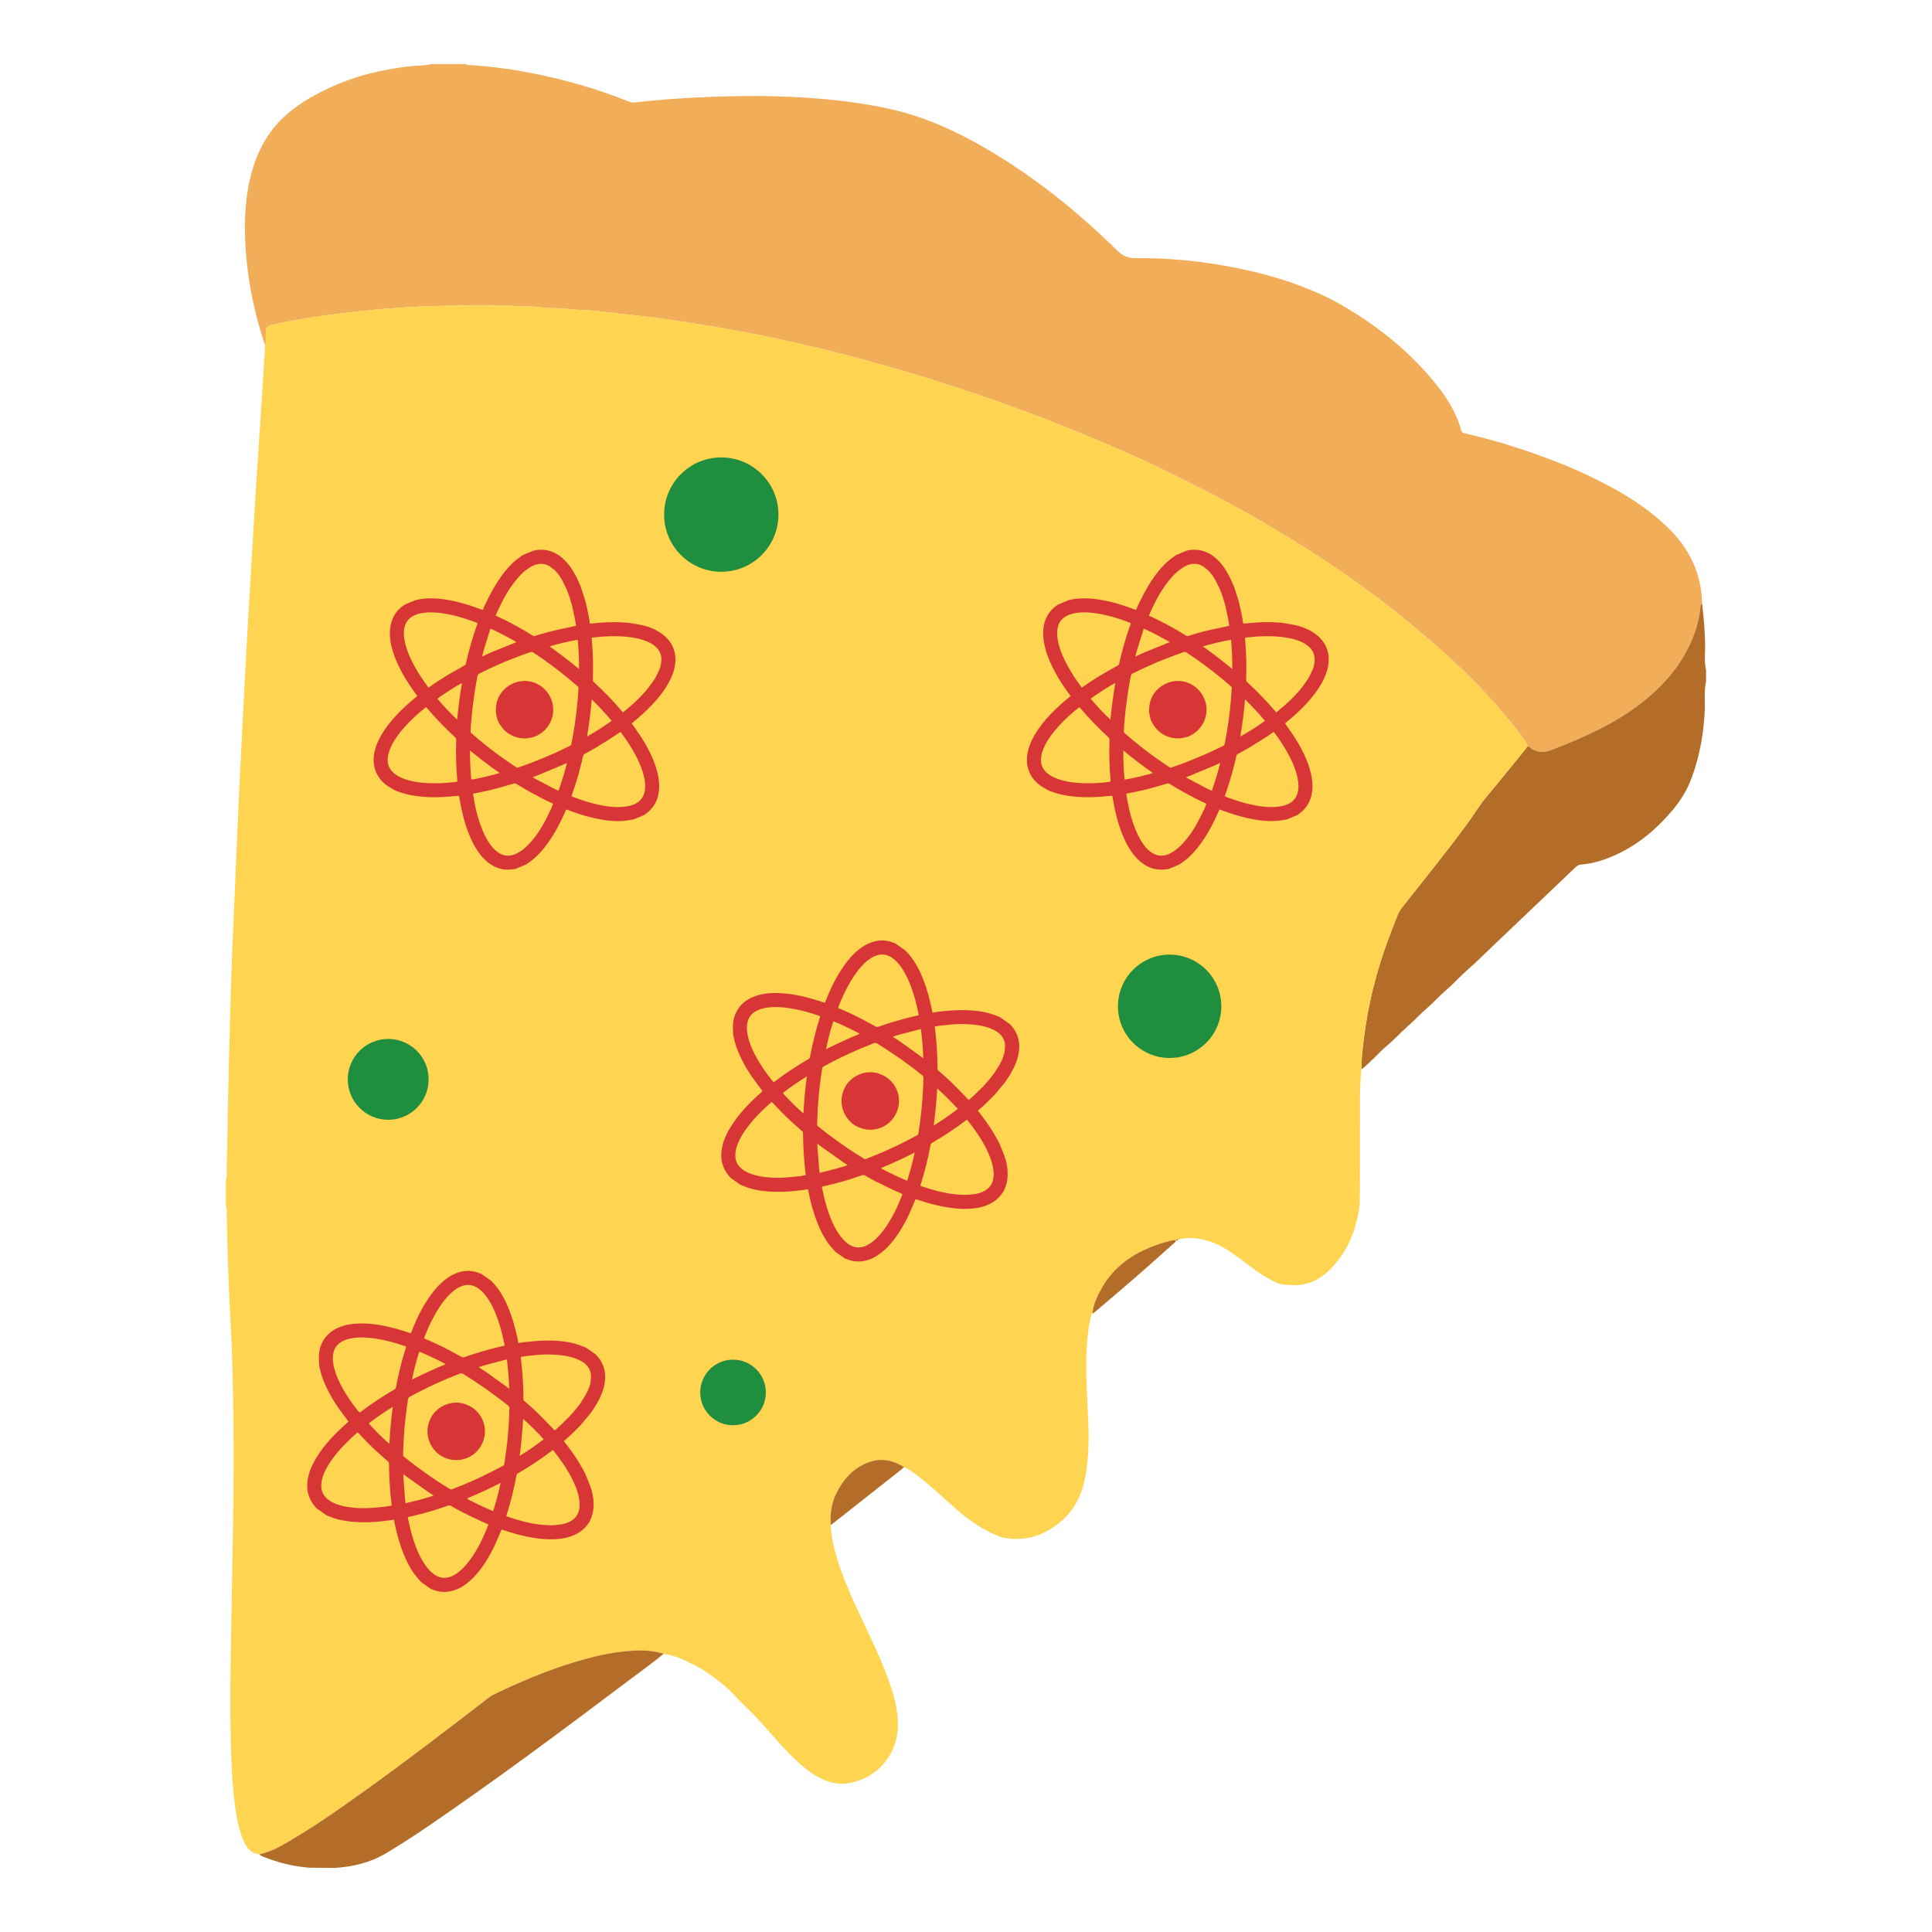 <?xml version="1.0" encoding="utf-8"?>
<!-- Generator: Adobe Illustrator 27.7.0, SVG Export Plug-In . SVG Version: 6.00 Build 0)  -->
<svg version="1.1" id="Capa_1" xmlns="http://www.w3.org/2000/svg" xmlns:xlink="http://www.w3.org/1999/xlink" x="0px" y="0px"
	 viewBox="0 0 1080 1080" style="enable-background:new 0 0 1080 1080;" xml:space="preserve">
<style type="text/css">
	.st0{fill:#F2AD58;}
	.st1{fill:#B46D29;}
	.st2{fill:#FFD451;}
	.st3{fill:#FECD4F;}
	.st4{fill:#D83636;}
	.st5{fill:#208E3F;}
</style>
<g>
	<path class="st0" d="M853.85,417.18c0-1.12-0.56-1.96-1.19-2.86c-3.72-5.29-7.8-10.27-11.98-15.21
		c-6.44-7.6-13.12-14.99-20.27-21.89c-6.46-6.24-13.01-12.42-19.85-18.28c-6.51-5.58-13.07-11.09-19.75-16.45
		c-6.52-5.24-13.22-10.24-20-15.14c-8.08-5.83-16.32-11.43-24.66-16.87c-11.36-7.41-23-14.37-34.73-21.17
		c-17.16-9.96-34.88-18.84-52.71-27.5c-10.86-5.28-21.95-10.08-33.06-14.82c-10.62-4.54-21.35-8.82-32.1-13.03
		c-7.1-2.78-14.3-5.32-21.46-7.95c-11.95-4.38-24.03-8.38-36.15-12.22c-15.55-4.93-31.2-9.53-46.97-13.74
		c-14.43-3.86-28.95-7.34-43.55-10.48c-11.79-2.53-23.64-4.78-35.53-6.81c-10.21-1.75-20.45-3.28-30.7-4.81
		c-6.06-0.9-12.17-1.4-18.26-2.09c-4.93-0.57-9.85-1.2-14.79-1.74c-2.63-0.29-5.29-0.55-7.89-0.63c-4.24-0.13-8.47-0.51-12.65-0.94
		c-5.17-0.53-10.39,0.09-15.5-1.04c-0.31-0.07-0.63-0.04-0.95-0.06c-16.84-0.78-33.69-0.9-50.53-0.51
		c-5.49,0.12-11.01,0.19-16.49,0.57c-6.43,0.45-12.88,0.7-19.29,1.3c-7.14,0.67-14.29,1.42-21.42,2.26
		c-11.25,1.33-22.41,3.07-33.51,5.26c-1.87,0.37-3.71,0.85-5.58,1.24c-2.89,0.6-3.49,1.21-3.7,4.22c-0.11,1.58-0.05,3.18-0.06,4.77
		c0,0.85,0.02,1.7-0.32,2.51c-0.37-0.99-0.78-1.97-1.09-2.98c-4.86-15.41-8.21-31.13-9.54-47.26c-1.18-14.22-1.15-28.39,2.05-42.39
		c2.96-12.97,8.39-24.67,18.04-34.1c7.53-7.36,16.53-12.56,25.96-17.01c14.63-6.89,30.12-10.63,46.16-12.35
		c3.68-0.39,7.42-0.19,11.03-1.15c6.58,0,13.15,0,19.73,0c0.78,0.75,1.79,0.52,2.72,0.58c11.12,0.73,22.14,2.18,33.08,4.29
		c18.79,3.63,37.1,8.86,54.87,15.98c1.2,0.48,2.37,0.74,3.7,0.58c11.9-1.42,23.86-2.26,35.82-2.84c23.64-1.15,47.27-1.15,70.88,1.05
		c12.15,1.13,24.2,2.84,36.12,5.52c19.24,4.32,36.92,12.39,53.83,22.3c26.78,15.7,50.79,34.99,72.87,56.71
		c2.99,2.95,5.82,4.3,10.17,4.27c18.91-0.14,37.67,1.72,56.24,5.45c13.79,2.76,27.28,6.48,40.33,11.77
		c5.98,2.43,11.86,5.08,17.46,8.28c19.39,11.09,36.88,24.59,51.36,41.7c7.36,8.69,13.78,18.03,16.85,29.24
		c0.23,0.83,0.72,1.22,1.53,1.37c0.72,0.14,1.42,0.41,2.14,0.57c17.63,4.08,34.76,9.7,51.58,16.33
		c10.46,4.12,20.58,8.96,30.41,14.37c10.91,5.99,21.05,13.09,30.03,21.81c11.98,11.63,18.54,25.61,18.92,42.38
		c-0.95,0.44-0.89,1.32-0.98,2.16c-1.05,9.86-4.47,18.91-9.51,27.38c-6.89,11.56-16.27,20.76-27.11,28.59
		c-14.3,10.33-30.33,17.21-46.64,23.55c-4.14,1.61-8.29,1.66-11.98-1.45C854.91,417.45,854.33,417.37,853.85,417.18z"/>
	<path class="st1" d="M951.5,337.54c0.99,8.49,1.74,16.99,1.66,25.54c-0.11,3.8-0.35,7.62,0.54,11.38c0,2.12,0,4.24,0,6.37
		c-1,4.78-0.68,9.61-0.65,14.43c-0.48,13.54-2.68,26.75-7.37,39.5c-2.41,6.53-5.92,12.4-10.39,17.74
		c-8.61,10.28-18.55,18.9-30.72,24.73c-6.64,3.18-13.54,5.5-20.93,6.09c-1.43,0.11-2.3,0.88-3.22,1.77
		c-15.35,14.63-30.7,29.25-46.06,43.86c-4.61,4.38-9.09,8.92-13.89,13.07c-4.23,3.65-7.89,7.88-12.13,11.5
		c-3.68,3.14-6.86,6.8-10.53,9.93c-3.84,3.28-7.19,7.08-11.01,10.36c-3.84,3.29-7.13,7.16-11.02,10.35
		c-5.22,4.28-9.42,9.63-14.82,13.7c0-5.52,0.7-11,1.34-16.46c2.22-18.93,6.81-37.3,13.3-55.21c1.81-4.98,3.83-9.88,5.75-14.83
		c1.06-2.73,3.03-4.84,4.79-7.08c11.28-14.33,22.75-28.51,33.61-43.17c3.91-5.28,7.17-10.99,11.44-16.03
		c7.2-8.49,14.12-17.21,21.15-25.84c0.53-0.66,1-1.37,1.5-2.05c0.48,0.19,1.06,0.27,1.44,0.59c3.69,3.11,7.84,3.05,11.98,1.45
		c16.3-6.33,32.34-13.22,46.64-23.55c10.84-7.83,20.23-17.03,27.11-28.59c5.04-8.46,8.46-17.51,9.51-27.38
		C950.62,338.85,950.55,337.98,951.5,337.54z"/>
	<g>
		<path class="st2" d="M657.18,693.4c-0.02,0-0.03,0-0.05-0.01c-0.01,0.01-0.02,0.02-0.02,0.03L657.18,693.4z"/>
		<path class="st2" d="M852.65,414.32c-3.72-5.29-7.8-10.27-11.98-15.21c-6.44-7.6-13.12-14.99-20.27-21.89
			c-6.46-6.24-13.01-12.42-19.85-18.28c-6.51-5.58-13.07-11.09-19.75-16.45c-6.52-5.24-13.22-10.24-20-15.14
			c-8.08-5.83-16.32-11.43-24.66-16.87c-11.36-7.41-23-14.37-34.73-21.17c-17.16-9.96-34.88-18.84-52.71-27.5
			c-10.86-5.28-21.95-10.08-33.06-14.82c-10.62-4.54-21.35-8.82-32.1-13.03c-7.1-2.78-14.3-5.32-21.46-7.95
			c-11.95-4.38-24.03-8.38-36.15-12.23c-15.55-4.93-31.2-9.53-46.97-13.74c-14.43-3.86-28.95-7.34-43.55-10.48
			c-11.79-2.53-23.64-4.78-35.53-6.81c-10.21-1.75-20.45-3.28-30.7-4.81c-6.06-0.9-12.17-1.4-18.26-2.09
			c-4.93-0.57-9.85-1.2-14.79-1.74c-2.63-0.29-5.29-0.55-7.89-0.63c-4.24-0.13-8.47-0.51-12.65-0.94
			c-5.17-0.53-10.39,0.09-15.5-1.04c-0.31-0.07-0.63-0.04-0.95-0.06c-16.84-0.78-33.69-0.9-50.53-0.51
			c-5.49,0.12-11.01,0.19-16.49,0.57c-6.43,0.45-12.88,0.7-19.29,1.3c-7.14,0.67-14.29,1.42-21.42,2.26
			c-11.25,1.33-22.41,3.07-33.51,5.26c-1.87,0.37-3.71,0.85-5.58,1.24c-2.89,0.6-3.49,1.21-3.7,4.22c-0.11,1.58-0.05,3.18-0.06,4.77
			c0,0.85,0.02,1.7-0.32,2.51c-0.77,12.06-1.53,24.12-2.31,36.18c-0.96,14.81-1.97,29.61-2.92,44.42
			c-0.51,7.93-0.95,15.87-1.42,23.81c-0.99,16.61-2,33.23-2.96,49.84c-0.73,12.7-1.41,25.41-2.07,38.11
			c-0.86,16.52-1.72,33.03-2.52,49.55c-0.74,15.36-1.4,30.72-2.07,46.08c-0.77,17.69-1.51,35.38-2.24,53.07
			c-0.27,6.57-0.49,13.14-0.68,19.71c-0.71,25.12-1.43,50.23-1.79,75.36c-0.13,9.32-0.53,18.64-0.52,27.97
			c0,0.87-0.14,1.68-0.46,2.47c0,4.88,0,9.76,0,14.64c0.63,1.08,0.43,2.27,0.45,3.42c0.36,21.73,1.12,43.45,2.34,65.15
			c0.85,15.14,1.07,30.3,1.33,45.46c0.38,22.37,0.17,44.75-0.17,67.12c-0.36,23.43-0.92,46.86-1.25,70.28
			c-0.24,16.86-0.39,33.72,0.12,50.58c0.38,12.39,0.92,24.79,2.87,37.06c0.7,4.4,1.61,8.75,3.09,12.97
			c0.67,1.91,1.49,3.75,2.57,5.46c1.73,2.75,4.05,4.6,7.45,4.74c6.79-1.37,12.6-4.91,18.43-8.37c14.87-8.82,28.95-18.82,42.97-28.92
			c22.44-16.17,44.4-32.98,66.28-49.89c0.92-0.71,1.86-1.43,2.9-1.93c18.93-9.15,38.31-17.07,58.87-21.84
			c6.83-1.59,13.74-2.57,20.73-2.89c5.29-0.25,10.56,0.23,15.68,1.81c4.79,0.87,9.46,2.21,13.7,4.59c1.84,1.03,3.82,1.64,5.63,2.73
			c6.58,3.94,12.7,8.48,18.27,13.74c2.38,2.24,4.38,4.9,6.8,7.09c9.47,8.56,17.07,18.84,26.05,27.85c4.2,4.21,8.52,8.28,13.57,11.49
			c5.21,3.31,10.76,5.45,17.08,5.1c1.6-0.09,3.16-0.34,4.7-0.72c15.12-3.72,25.25-16.7,25.21-32.24c-0.02-8.4-2.23-16.35-4.96-24.18
			c-3.78-10.83-8.79-21.14-13.64-31.52c-6.41-13.73-13.03-27.39-16.81-42.17c-1.16-4.53-1.95-9.12-2.13-13.8
			c-0.55-6.27,0.47-12.46,3.23-17.94c4.19-8.33,10.42-14.98,19.8-17.64c6.4-1.82,12.35-0.18,17.89,3.25c3.27,1.37,6,3.57,8.76,5.7
			c7.21,5.59,13.73,11.99,20.62,17.94c6.93,5.99,14.36,11.28,22.85,14.73c4.59,1.87,9.69,2.05,14.66,1.53
			c7.94-0.84,14.76-4.36,20.77-9.43c7.96-6.71,12.06-15.6,13.84-25.69c1.8-10.18,1.94-20.43,1.5-30.72
			c-0.57-13.33-1.54-26.66-0.88-40.02c0.32-6.47,1.06-12.88,2.62-19.17c0.2-0.27,0.4-0.55,0.6-0.82l0,0
			c0.62-5.49,3.01-10.34,5.75-14.99c6.53-11.08,16.44-18.03,28.24-22.54c3.07-1.17,6.2-2.17,9.39-2.95
			c1.02-0.25,2.02-0.51,3.08-0.27c0.41-0.69,1.15-0.42,1.74-0.57c4.84-1.32,9.65-0.87,14.44,0.27c6.08,1.45,11.41,4.48,16.47,8.03
			c6.42,4.49,12.33,9.73,19.23,13.5c2.95,1.61,5.91,3.47,9.5,3.48c0.84,0,1.69,0.13,2.53,0.2c8.57,0.72,15.82-2.25,21.91-8.12
			c9.44-9.11,14.36-20.52,16.63-33.24c0.47-2.62,0.6-5.25,0.6-7.91c0-18.86,0.04-37.72,0.08-56.58c0.01-4.88,0.3-9.74,0.71-14.6
			c0-5.52,0.7-11,1.34-16.46c2.22-18.93,6.81-37.3,13.3-55.21c1.81-4.98,3.83-9.88,5.75-14.83c1.06-2.73,3.03-4.84,4.79-7.08
			c11.28-14.33,22.75-28.51,33.61-43.17c3.91-5.28,7.17-10.99,11.44-16.03c7.2-8.49,14.12-17.21,21.15-25.84
			c0.53-0.66,1-1.37,1.5-2.05C853.85,416.06,853.28,415.21,852.65,414.32z"/>
	</g>
	<path class="st1" d="M187.33,1044.17c-4.8-0.03-9.6-0.07-14.39-0.1c-8.92-0.72-17.52-2.82-25.82-6.17
		c-0.78-0.31-1.62-0.55-2.03-1.4c6.79-1.37,12.6-4.91,18.43-8.37c14.87-8.82,28.95-18.82,42.97-28.92
		c22.44-16.17,44.4-32.98,66.28-49.89c0.92-0.71,1.86-1.43,2.9-1.93c18.93-9.15,38.31-17.07,58.87-21.84
		c6.83-1.59,13.74-2.57,20.73-2.89c5.29-0.25,10.56,0.23,15.68,1.81c-5.33,4.53-11.05,8.57-16.63,12.78
		c-37.79,28.44-75.66,56.77-114.73,83.46c-7.79,5.32-15.71,10.45-23.82,15.29C206.98,1041.24,197.4,1043.49,187.33,1044.17z"/>
	<path class="st1" d="M505.34,820.09c-0.46,0.44-0.88,0.91-1.38,1.3c-12.74,10.05-25.48,20.1-38.23,30.14
		c-0.41,0.33-0.87,0.6-1.31,0.89c-0.54-6.27,0.47-12.46,3.23-17.94c4.19-8.33,10.42-14.98,19.8-17.64
		C493.84,815.02,499.8,816.65,505.34,820.09z"/>
	<path class="st1" d="M657.18,693.4c0.2,0.95-0.64,1.27-1.14,1.72c-14.4,13.09-29.15,25.77-44.02,38.32
		c-0.4,0.33-0.76,0.75-1.36,0.7c0.62-5.49,3.01-10.34,5.75-14.99c6.53-11.08,16.44-18.03,28.24-22.54c3.07-1.17,6.2-2.17,9.39-2.95
		C655.09,693.4,656.11,693.14,657.18,693.4z"/>
	<path class="st1" d="M658.87,692.82c-0.5,0.46-1.02,0.86-1.76,0.6C657.51,692.69,658.27,692.98,658.87,692.82z"/>
	<path class="st3" d="M610.67,734.14c0.05,0.46-0.24,0.66-0.6,0.82C610.27,734.68,610.47,734.41,610.67,734.14z"/>
	<g>
		<path class="st4" d="M294.14,483.22c-1.97,0.83-3.94,1.65-5.91,2.48c-0.22,0.04-0.43,0.08-0.65,0.12
			c-0.26,0.04-0.53,0.07-0.79,0.11c-2.73,0.44-5.42,0.26-8.06-0.6c-3.17-1.03-5.81-2.88-8.13-5.23c-2.75-2.78-4.84-6.03-6.54-9.52
			c-1.9-3.89-3.4-7.94-4.55-12.12c-0.99-3.57-1.79-7.19-2.41-10.85c-0.15-0.89-0.33-1.78-0.5-2.67c-0.08-0.03-0.16-0.05-0.23-0.08
			c-0.24,0.01-0.48,0.02-0.72,0.03c-2.66,0.22-5.31,0.49-7.98,0.64c-5.23,0.28-10.46,0.13-15.65-0.64
			c-3.52-0.52-6.95-1.42-10.28-2.67c-0.64-0.24-1.24-0.61-1.84-0.95c-1.11-0.64-2.24-1.25-3.29-1.97c-2.94-2.04-5.19-4.67-6.53-8.01
			c-1.3-3.23-1.51-6.58-0.92-9.99c0.62-3.63,2.01-6.96,3.83-10.13c2.55-4.44,5.73-8.4,9.27-12.08c3.26-3.39,6.74-6.54,10.41-9.47
			c0.18-0.15,0.35-0.32,0.56-0.52c-0.16-0.25-0.29-0.48-0.44-0.69c-0.71-1-1.45-1.98-2.15-2.99c-2.81-4.03-5.42-8.17-7.54-12.6
			c-1.72-3.59-3.25-7.26-4.18-11.15c-0.77-3.23-1.21-6.5-0.9-9.84c0.55-5.95,3.2-10.65,8.3-13.89c1.98-0.82,3.95-1.65,5.93-2.47
			c1.87-0.46,3.76-0.76,5.68-0.9c4.45-0.31,8.84,0.11,13.21,0.91c5.34,0.99,10.53,2.51,15.62,4.37c1.02,0.37,2.04,0.75,3.11,1.13
			c0.14-0.29,0.27-0.52,0.37-0.77c0.22-0.57,0.4-1.16,0.66-1.71c0.57-1.2,1.19-2.38,1.78-3.57c2.31-4.7,4.91-9.23,8.02-13.45
			c2.37-3.21,4.98-6.19,8.11-8.69c1.06-0.85,2.19-1.6,3.29-2.4c0.14-0.07,0.28-0.14,0.42-0.2c1.88-0.79,3.76-1.58,5.64-2.37
			c2.35-0.58,4.73-0.69,7.12-0.3c3.21,0.53,6.02,1.94,8.53,3.98c3.59,2.91,6.11,6.65,8.21,10.69c0.86,1.65,1.57,3.38,2.35,5.08
			c0.06,0.15,0.12,0.3,0.18,0.44c0.9,2.8,1.81,5.6,2.71,8.4c0.09,0.31,0.17,0.62,0.26,0.93c0.01,0.05,0.02,0.11,0.02,0.16
			c0,0.05,0,0.11,0.01,0.16c0.86,3.62,1.66,7.26,2.16,10.96c0.01,0.1,0.09,0.18,0.16,0.31c0.88-0.09,1.75-0.19,2.62-0.28
			c5.67-0.58,11.35-0.75,17.04-0.36c0.47,0.03,0.95,0.06,1.42,0.09c0.12,0.01,0.24,0.02,0.36,0.03c0.18,0.04,0.36,0.08,0.54,0.11
			c2.33,0.4,4.67,0.75,6.98,1.22c1.3,0.26,2.56,0.69,3.84,1.05c1.13,0.46,2.26,0.93,3.39,1.39c1.1,0.65,2.22,1.25,3.29,1.95
			c2.4,1.56,4.32,3.59,5.86,5.99c0.06,0.08,0.11,0.17,0.17,0.25c0.15,0.29,0.29,0.57,0.44,0.86c0.09,0.22,0.16,0.45,0.26,0.67
			c1.37,3.02,1.72,6.19,1.33,9.46c-0.45,3.74-1.77,7.18-3.56,10.46c-2.05,3.76-4.62,7.14-7.45,10.36c-2.93,3.33-6.11,6.39-9.46,9.29
			c-1.21,1.04-2.44,2.07-3.66,3.1c-0.02,0.06-0.04,0.11-0.06,0.17c0.08,0.13,0.16,0.27,0.25,0.4c1.43,2.06,2.89,4.09,4.29,6.17
			c2.39,3.57,4.48,7.32,6.3,11.21c1.51,3.22,2.72,6.55,3.53,10.02c0.77,3.29,1.14,6.62,0.74,10c-0.64,5.3-2.98,9.62-7.42,12.72
			c-0.21,0.15-0.39,0.35-0.58,0.52c-2.02,0.85-4.04,1.69-6.06,2.54c-0.27,0.06-0.53,0.11-0.8,0.17c-0.16,0.02-0.32,0.02-0.48,0.05
			c-1.45,0.21-2.89,0.5-4.35,0.62c-4.5,0.38-8.95-0.08-13.37-0.89c-5.42-0.99-10.68-2.55-15.85-4.45c-0.95-0.35-1.89-0.69-2.87-1.05
			c-0.11,0.22-0.22,0.41-0.3,0.6c-0.83,1.79-1.62,3.6-2.48,5.38c-2.2,4.54-4.7,8.91-7.67,13.01c-2.43,3.36-5.12,6.49-8.36,9.11
			c-0.99,0.8-2.05,1.53-3.08,2.29C294.5,482.97,294.32,483.1,294.14,483.22z M302.76,315.16c-0.05,0.01-0.1,0.01-0.16,0.02
			c-0.17,0.02-0.34,0.04-0.51,0.06c-0.06-0.02-0.13-0.04-0.19-0.06c-0.1,0.03-0.2,0.07-0.31,0.1c-0.1-0.14-0.2-0.26-0.35-0.04
			c-0.11,0.04-0.21,0.07-0.32,0.11c-0.11-0.14-0.23-0.21-0.34,0c-0.2,0.08-0.4,0.16-0.6,0.25c-0.16-0.02-0.32-0.05-0.49-0.07
			c-0.82,0.38-1.66,0.74-2.46,1.16c-0.51,0.27-0.97,0.63-1.46,0.95c-0.61,0.41-1.25,0.79-1.82,1.25c-3.08,2.46-5.53,5.49-7.79,8.68
			c-1.86,2.62-3.49,5.39-4.97,8.24c-0.99,1.91-1.92,3.85-2.84,5.8c-0.39,0.81-0.7,1.65-1.05,2.5c0.23,0.12,0.36,0.19,0.51,0.26
			c1.47,0.7,2.94,1.39,4.4,2.11c5.44,2.68,10.71,5.66,15.86,8.86c0.36,0.23,0.68,0.31,1.11,0.17c1.42-0.46,2.84-0.89,4.28-1.29
			c2.03-0.57,4.05-1.17,6.1-1.64c4.03-0.92,8.08-1.76,12.11-2.64c0.17-0.04,0.33-0.11,0.56-0.19c-0.33-1.83-0.64-3.61-0.98-5.39
			c-0.15-0.76-0.37-1.5-0.56-2.24c0.14-0.11,0.25-0.22,0.02-0.35c-0.08-0.2-0.16-0.4-0.24-0.6c0.14-0.11,0.25-0.22,0.02-0.35
			c-0.08-0.2-0.16-0.4-0.24-0.6c0.03-0.16,0.05-0.32,0.08-0.49c-0.11-0.33-0.25-0.64-0.33-0.98c-0.8-3.12-1.78-6.18-3-9.16
			c0.1-0.21,0.03-0.36-0.18-0.44c-0.78-1.59-1.56-3.17-2.33-4.76c0.08-0.26-0.07-0.26-0.26-0.24c-0.11-0.25-0.21-0.49-0.32-0.74
			c0.07-0.26-0.08-0.26-0.26-0.23c-0.09-0.2-0.17-0.39-0.26-0.59c0.08-0.26-0.08-0.26-0.26-0.23c-0.02-0.06-0.03-0.11-0.05-0.17
			c0.04-0.3-0.02-0.52-0.38-0.52c-0.05-0.1-0.1-0.2-0.14-0.3c0.06-0.23-0.07-0.25-0.25-0.23c-0.05-0.1-0.1-0.2-0.15-0.3
			c0.06-0.24-0.08-0.25-0.25-0.23c-0.06-0.1-0.11-0.19-0.17-0.29c-0.05-0.03-0.1-0.06-0.15-0.08c-0.06-0.1-0.12-0.2-0.19-0.31
			c-0.05-0.03-0.09-0.05-0.14-0.08c-0.06-0.1-0.13-0.2-0.19-0.3c-0.05-0.03-0.1-0.05-0.15-0.08c-0.06-0.1-0.12-0.2-0.18-0.3
			c-0.05-0.03-0.11-0.06-0.16-0.08c-0.15-0.18-0.3-0.35-0.44-0.53c-0.06-0.03-0.11-0.05-0.17-0.08c-0.72-0.57-1.41-1.18-2.17-1.69
			c-0.65-0.44-1.35-0.82-2.07-1.11c-0.57-0.23-1.22-0.28-1.83-0.4c-0.07-0.03-0.13-0.05-0.2-0.08c-0.06,0.01-0.12,0.01-0.18,0.02
			c-0.06-0.02-0.12-0.03-0.18-0.05c-0.06,0.01-0.12,0.02-0.18,0.02C302.88,315.19,302.82,315.18,302.76,315.16
			C302.76,315.16,302.76,315.16,302.76,315.16z M269.57,367c1.69-0.78,3.36-1.61,5.08-2.33c4.4-1.83,8.81-3.6,13.23-5.39
			c0.22-0.09,0.46-0.14,0.69-0.21c0.05-0.02,0.08-0.06,0.08-0.11c-0.11-0.08-0.2-0.17-0.32-0.24c-4.4-2.56-8.91-4.9-13.52-7.05
			c-0.16-0.07-0.34-0.09-0.7-0.18c-0.13,0.43-0.24,0.84-0.36,1.24c-1.1,3.51-2.21,7.01-3.29,10.53c-0.37,1.22-0.64,2.47-0.95,3.71
			l0.01,0.07L269.57,367z M316.84,426.67c-0.03-0.05-0.06-0.09-0.09-0.14c-0.94,0.44-1.87,0.9-2.82,1.3
			c-4.46,1.88-8.93,3.75-13.4,5.61c-0.83,0.35-1.69,0.64-2.53,0.96c-0.06,0.04-0.12,0.07-0.18,0.11c0.07,0.04,0.15,0.08,0.22,0.13
			c0.17,0.13,0.33,0.28,0.51,0.37c3.77,2,7.55,3.99,11.33,5.97c0.73,0.38,1.49,0.69,2.38,1.1c0.11-0.4,0.18-0.71,0.28-1.01
			c1.48-4.21,2.8-8.46,3.94-12.78C316.64,427.77,316.73,427.22,316.84,426.67z M255.39,436.98c0.08-0.04,0.15-0.08,0.23-0.13
			c0-0.18,0.02-0.37,0.01-0.55c-0.69-7.56-0.86-15.13-0.61-22.71c0.02-0.58-0.13-1-0.57-1.4c-5.64-5.2-10.96-10.69-15.92-16.54
			c-0.1-0.12-0.23-0.2-0.37-0.33c-0.22,0.16-0.42,0.29-0.6,0.44c-3.84,3.07-7.47,6.37-10.79,10c-2.97,3.24-5.66,6.68-7.67,10.61
			c-1.15,2.25-2.06,4.58-2.33,7.11c-0.37,3.45,0.68,6.36,3.34,8.65c1.85,1.59,4,2.63,6.29,3.42c4.31,1.48,8.78,2.04,13.29,2.24
			c4.62,0.2,9.23-0.02,13.82-0.52C254.14,437.2,254.76,437.07,255.39,436.98z M282.04,369.98c-3.04,1.36-6.07,2.7-9.08,4.08
			c-1.65,0.76-3.26,1.6-4.9,2.38c-0.66,0.31-0.98,0.75-1.13,1.49c-1.98,10.13-3.28,20.34-3.9,30.63c-0.04,0.64,0.17,1.03,0.63,1.43
			c5.59,4.89,11.39,9.51,17.44,13.81c2.44,1.73,4.93,3.38,7.4,5.06c0.34,0.23,0.65,0.36,1.1,0.19c2.41-0.88,4.85-1.66,7.24-2.58
			c3.18-1.23,6.34-2.55,9.49-3.87c4.19-1.75,8.3-3.67,12.34-5.72c0.43-0.22,0.64-0.48,0.73-0.94c0.36-2.02,0.77-4.04,1.12-6.06
			c1.43-8.26,2.35-16.58,2.85-24.95c0.04-0.59-0.11-1-0.57-1.38c-1.65-1.36-3.25-2.77-4.89-4.14c-6.32-5.26-12.95-10.13-19.81-14.66
			c-0.56-0.37-1.05-0.41-1.64-0.2c-1.76,0.63-3.53,1.21-5.28,1.88C288.12,367.58,285.07,368.79,282.04,369.98z M319.43,445.12
			c0.32,0.14,0.56,0.26,0.8,0.35c1.38,0.5,2.75,1.02,4.14,1.5c5.14,1.76,10.36,3.16,15.76,3.84c3.56,0.45,7.12,0.54,10.67-0.09
			c1.99-0.35,3.86-0.98,5.55-2.1c1.97-1.31,3.21-3.14,3.85-5.4c0.36-1.27,0.47-2.57,0.46-3.88c-0.02-2.67-0.58-5.24-1.36-7.78
			c-1.13-3.69-2.77-7.16-4.62-10.54c-1.91-3.49-4.09-6.81-6.42-10.03c-0.43-0.6-0.89-1.19-1.38-1.84c-0.3,0.18-0.55,0.32-0.78,0.48
			c-0.95,0.65-1.87,1.33-2.84,1.95c-3.29,2.08-6.57,4.18-9.9,6.2c-2.1,1.27-4.26,2.43-6.42,3.59c-0.54,0.29-0.84,0.61-0.98,1.23
			c-1.51,6.72-3.35,13.35-5.61,19.87C320.06,443.31,319.76,444.17,319.43,445.12z M266.98,348.36c-0.33-0.15-0.57-0.27-0.81-0.36
			c-0.72-0.27-1.45-0.54-2.18-0.81c-4.95-1.8-9.99-3.28-15.19-4.15c-3.78-0.64-7.57-0.97-11.39-0.54c-2.27,0.25-4.46,0.75-6.49,1.86
			c-2.37,1.29-3.94,3.22-4.68,5.82c-0.58,2.04-0.58,4.11-0.34,6.19c0.42,3.58,1.54,6.98,2.97,10.26c0.94,2.15,2,4.25,3.14,6.3
			c2.09,3.78,4.5,7.37,7.08,10.83c0.15,0.2,0.33,0.39,0.5,0.58c0.19-0.12,0.3-0.19,0.41-0.27c3.91-2.74,7.9-5.36,12.03-7.75
			c2.51-1.46,5.04-2.89,7.58-4.3c0.5-0.28,0.72-0.61,0.84-1.15c1.52-6.72,3.35-13.35,5.61-19.86
			C266.36,350.17,266.65,349.31,266.98,348.36z M330.76,356.46c0.01,0.28,0.01,0.49,0.03,0.7c0.71,7.61,0.86,15.23,0.62,22.86
			c-0.02,0.53,0.13,0.88,0.52,1.24c5.57,5.11,10.81,10.53,15.71,16.28c0.19,0.22,0.38,0.43,0.58,0.65c0.14-0.09,0.24-0.13,0.32-0.19
			c5.1-4.11,9.92-8.5,14-13.65c1.24-1.57,2.38-3.22,3.46-4.9c0.69-1.07,1.17-2.26,1.77-3.39c1.17-2.2,1.86-4.53,1.95-7.01
			c0.1-2.78-0.83-5.18-2.81-7.15c-1.46-1.46-3.21-2.47-5.08-3.27c-3.75-1.59-7.7-2.32-11.73-2.69c-5.79-0.54-11.56-0.32-17.33,0.29
			C332.11,356.3,331.45,356.38,330.76,356.46z M264.46,443.65c0.01,0.3,0,0.49,0.03,0.67c0.85,5.15,1.84,10.26,3.54,15.21
			c0.76,2.22,1.56,4.42,2.56,6.55c0.98,2.08,2.08,4.09,3.43,5.95c1.37,1.89,2.93,3.6,4.95,4.83c1.5,0.92,3.12,1.48,4.91,1.47
			c2.49-0.01,4.68-0.93,6.74-2.23c2.22-1.41,4.12-3.2,5.87-5.15c2.65-2.95,4.9-6.19,6.87-9.62c1.15-2,2.17-4.08,3.24-6.14
			c0.32-0.61,0.51-1.29,0.89-1.86c0.79-1.17,1.04-2.56,1.64-3.8c0.03-0.06-0.01-0.15-0.02-0.24c-0.12-0.06-0.24-0.13-0.35-0.19
			c-2.04-0.99-4.1-1.94-6.11-2.99c-2.58-1.34-5.13-2.71-7.66-4.14c-2.18-1.23-4.32-2.55-6.47-3.84c-0.33-0.2-0.64-0.32-1.05-0.19
			c-2.68,0.79-5.36,1.58-8.05,2.34c-4.42,1.23-8.9,2.22-13.4,3.07C265.51,443.44,265.02,443.54,264.46,443.65z M322.97,357.63
			c-5.38,0.96-10.59,2.17-15.76,3.72c5.62,4,11.07,8.16,16.47,12.64C323.71,368.44,323.48,363.1,322.97,357.63z M255.54,402.29
			c0.68-6.86,1.54-13.65,2.72-20.45c-1.8,0.68-12.71,7.67-13.72,8.78C247.97,394.71,251.63,398.59,255.54,402.29z M263.44,435.74
			c1.84,0.03,14.85-3.02,15.78-3.7c-5.64-3.9-11.07-8.06-16.48-12.54C262.71,425.04,262.94,430.37,263.44,435.74z M341.96,402.95
			c-3.54-4.21-7.21-8.1-11.16-11.98c-0.58,6.76-1.39,13.32-2.5,19.84c-0.04,0.21-0.05,0.42-0.07,0.63c0,0.02,0.03,0.05,0.04,0.06
			c0.02,0.02,0.04,0.03,0.14,0.09C333,408.97,337.49,406.13,341.96,402.95z"/>
		<path class="st4" d="M278.52,403.29c-0.1-0.25-0.21-0.49-0.31-0.74c-0.06-0.15-0.12-0.3-0.18-0.45c-0.54-1.85-0.94-3.72-0.86-5.67
			c0.22-5.63,2.63-10.09,7.33-13.15c7.38-4.81,17.07-2.83,21.99,4.49c5.3,7.88,2.59,17.72-4.38,22.31c-0.6,0.4-1.23,0.75-1.84,1.12
			c-0.15,0.06-0.29,0.13-0.44,0.19c-0.25,0.1-0.49,0.21-0.74,0.31c-0.15,0.06-0.3,0.12-0.45,0.18c-2.37,0.74-4.78,1.11-7.26,0.79
			c-5.29-0.7-9.31-3.34-12.06-7.91c-0.21-0.34-0.41-0.69-0.61-1.03C278.65,403.58,278.59,403.44,278.52,403.29z"/>
	</g>
	<g>
		<path class="st4" d="M659.33,483.22c-1.97,0.83-3.94,1.65-5.91,2.48c-0.22,0.04-0.43,0.08-0.65,0.12
			c-0.26,0.04-0.53,0.07-0.79,0.11c-2.73,0.44-5.42,0.26-8.06-0.6c-3.17-1.03-5.81-2.88-8.13-5.23c-2.75-2.78-4.84-6.03-6.54-9.52
			c-1.9-3.89-3.4-7.94-4.55-12.12c-0.99-3.57-1.79-7.19-2.41-10.85c-0.15-0.89-0.33-1.78-0.5-2.67c-0.08-0.03-0.16-0.05-0.23-0.08
			c-0.24,0.01-0.48,0.02-0.72,0.03c-2.66,0.22-5.31,0.49-7.98,0.64c-5.23,0.28-10.46,0.13-15.65-0.64
			c-3.52-0.52-6.95-1.42-10.28-2.67c-0.64-0.24-1.24-0.61-1.84-0.95c-1.11-0.64-2.24-1.25-3.29-1.97c-2.94-2.04-5.19-4.67-6.53-8.01
			c-1.3-3.23-1.51-6.58-0.92-9.99c0.62-3.63,2.01-6.96,3.83-10.13c2.55-4.44,5.73-8.4,9.27-12.08c3.26-3.39,6.74-6.54,10.41-9.47
			c0.18-0.15,0.35-0.32,0.56-0.52c-0.16-0.25-0.29-0.48-0.44-0.69c-0.71-1-1.45-1.98-2.15-2.99c-2.81-4.03-5.42-8.17-7.54-12.6
			c-1.72-3.59-3.25-7.26-4.18-11.15c-0.77-3.23-1.21-6.5-0.9-9.84c0.55-5.95,3.2-10.65,8.3-13.89c1.98-0.82,3.95-1.65,5.93-2.47
			c1.87-0.46,3.76-0.76,5.68-0.9c4.45-0.31,8.84,0.11,13.21,0.91c5.34,0.99,10.53,2.51,15.62,4.37c1.02,0.37,2.04,0.75,3.11,1.13
			c0.14-0.29,0.27-0.52,0.37-0.77c0.22-0.57,0.4-1.16,0.66-1.71c0.57-1.2,1.19-2.38,1.78-3.57c2.31-4.7,4.91-9.23,8.02-13.45
			c2.37-3.21,4.98-6.19,8.11-8.69c1.06-0.85,2.19-1.6,3.29-2.4c0.14-0.07,0.28-0.14,0.42-0.2c1.88-0.79,3.76-1.58,5.64-2.37
			c2.35-0.58,4.73-0.69,7.12-0.3c3.21,0.53,6.02,1.94,8.53,3.98c3.59,2.91,6.11,6.65,8.21,10.69c0.86,1.65,1.57,3.38,2.35,5.08
			c0.06,0.15,0.12,0.3,0.18,0.44c0.9,2.8,1.81,5.6,2.71,8.4c0.09,0.31,0.17,0.62,0.26,0.93c0.01,0.05,0.02,0.11,0.02,0.16
			c0,0.05,0,0.11,0.01,0.16c0.86,3.62,1.66,7.26,2.16,10.96c0.01,0.1,0.09,0.18,0.16,0.31c0.88-0.09,1.75-0.19,2.62-0.28
			c5.67-0.58,11.35-0.75,17.04-0.36c0.47,0.03,0.95,0.06,1.42,0.09c0.12,0.01,0.24,0.02,0.36,0.03c0.18,0.04,0.36,0.08,0.54,0.11
			c2.33,0.4,4.67,0.75,6.98,1.22c1.3,0.26,2.56,0.69,3.84,1.05c1.13,0.46,2.26,0.93,3.39,1.39c1.1,0.65,2.22,1.25,3.29,1.95
			c2.4,1.56,4.32,3.59,5.86,5.99c0.06,0.08,0.11,0.17,0.17,0.25c0.15,0.29,0.29,0.57,0.44,0.86c0.09,0.22,0.16,0.45,0.26,0.67
			c1.37,3.02,1.72,6.19,1.33,9.46c-0.45,3.74-1.77,7.18-3.56,10.46c-2.05,3.76-4.62,7.14-7.45,10.36c-2.93,3.33-6.11,6.39-9.46,9.29
			c-1.21,1.04-2.44,2.07-3.66,3.1c-0.02,0.06-0.04,0.11-0.06,0.17c0.08,0.13,0.16,0.27,0.25,0.4c1.43,2.06,2.89,4.09,4.29,6.17
			c2.39,3.57,4.48,7.32,6.3,11.21c1.51,3.22,2.72,6.55,3.53,10.02c0.77,3.29,1.14,6.62,0.74,10c-0.64,5.3-2.98,9.62-7.42,12.72
			c-0.21,0.15-0.39,0.35-0.58,0.52c-2.02,0.85-4.04,1.69-6.06,2.54c-0.27,0.06-0.53,0.11-0.8,0.17c-0.16,0.02-0.32,0.02-0.48,0.05
			c-1.45,0.21-2.89,0.5-4.35,0.62c-4.5,0.38-8.95-0.08-13.37-0.89c-5.42-0.99-10.68-2.55-15.85-4.45c-0.95-0.35-1.89-0.69-2.87-1.05
			c-0.11,0.22-0.22,0.41-0.3,0.6c-0.83,1.79-1.62,3.6-2.48,5.38c-2.2,4.54-4.7,8.91-7.67,13.01c-2.43,3.36-5.12,6.49-8.36,9.11
			c-0.99,0.8-2.05,1.53-3.08,2.29C659.69,482.97,659.51,483.1,659.33,483.22z M667.95,315.16c-0.05,0.01-0.1,0.01-0.16,0.02
			c-0.17,0.02-0.34,0.04-0.51,0.06c-0.06-0.02-0.13-0.04-0.19-0.06c-0.1,0.03-0.2,0.07-0.31,0.1c-0.1-0.14-0.2-0.26-0.35-0.04
			c-0.11,0.04-0.21,0.07-0.32,0.11c-0.11-0.14-0.23-0.21-0.34,0c-0.2,0.08-0.4,0.16-0.6,0.25c-0.16-0.02-0.32-0.05-0.49-0.07
			c-0.82,0.38-1.66,0.74-2.46,1.16c-0.51,0.27-0.97,0.63-1.46,0.95c-0.61,0.41-1.25,0.79-1.82,1.25c-3.08,2.46-5.53,5.49-7.79,8.68
			c-1.86,2.62-3.49,5.39-4.97,8.24c-0.99,1.91-1.92,3.85-2.84,5.8c-0.39,0.81-0.7,1.65-1.05,2.5c0.23,0.12,0.36,0.19,0.51,0.26
			c1.47,0.7,2.94,1.39,4.4,2.11c5.44,2.68,10.71,5.66,15.86,8.86c0.36,0.23,0.68,0.31,1.11,0.17c1.42-0.46,2.84-0.89,4.28-1.29
			c2.03-0.57,4.05-1.17,6.1-1.64c4.03-0.92,8.08-1.76,12.11-2.64c0.17-0.04,0.33-0.11,0.56-0.19c-0.33-1.83-0.64-3.61-0.98-5.39
			c-0.15-0.76-0.37-1.5-0.56-2.24c0.14-0.11,0.25-0.22,0.02-0.35c-0.08-0.2-0.16-0.4-0.24-0.6c0.14-0.11,0.25-0.22,0.02-0.35
			c-0.08-0.2-0.16-0.4-0.24-0.6c0.03-0.16,0.05-0.32,0.08-0.49c-0.11-0.33-0.25-0.64-0.33-0.98c-0.8-3.12-1.78-6.18-3-9.16
			c0.1-0.21,0.03-0.36-0.18-0.44c-0.78-1.59-1.56-3.17-2.33-4.76c0.08-0.26-0.07-0.26-0.26-0.24c-0.11-0.25-0.21-0.49-0.32-0.74
			c0.07-0.26-0.08-0.26-0.26-0.23c-0.09-0.2-0.17-0.39-0.26-0.59c0.08-0.26-0.08-0.26-0.26-0.23c-0.02-0.06-0.03-0.11-0.05-0.17
			c0.04-0.3-0.02-0.52-0.38-0.52c-0.05-0.1-0.1-0.2-0.14-0.3c0.06-0.23-0.07-0.25-0.25-0.23c-0.05-0.1-0.1-0.2-0.15-0.3
			c0.06-0.24-0.08-0.25-0.25-0.23c-0.06-0.1-0.11-0.19-0.17-0.29c-0.05-0.03-0.1-0.06-0.15-0.08c-0.06-0.1-0.12-0.2-0.19-0.31
			c-0.05-0.03-0.09-0.05-0.14-0.08c-0.06-0.1-0.13-0.2-0.19-0.3c-0.05-0.03-0.1-0.05-0.15-0.08c-0.06-0.1-0.12-0.2-0.18-0.3
			c-0.05-0.03-0.11-0.06-0.16-0.08c-0.15-0.18-0.3-0.35-0.44-0.53c-0.06-0.03-0.11-0.05-0.17-0.08c-0.72-0.57-1.41-1.18-2.17-1.69
			c-0.65-0.44-1.35-0.82-2.07-1.11c-0.57-0.23-1.22-0.28-1.83-0.4c-0.07-0.03-0.13-0.05-0.2-0.08c-0.06,0.01-0.12,0.01-0.18,0.02
			c-0.06-0.02-0.12-0.03-0.18-0.05c-0.06,0.01-0.12,0.02-0.18,0.02C668.07,315.19,668.01,315.18,667.95,315.16
			C667.95,315.16,667.95,315.16,667.95,315.16z M634.76,367c1.69-0.78,3.36-1.61,5.08-2.33c4.4-1.83,8.81-3.6,13.23-5.39
			c0.22-0.09,0.46-0.14,0.69-0.21c0.05-0.02,0.08-0.06,0.08-0.11c-0.11-0.08-0.2-0.17-0.32-0.24c-4.4-2.56-8.91-4.9-13.52-7.05
			c-0.16-0.07-0.34-0.09-0.7-0.18c-0.13,0.43-0.24,0.84-0.36,1.24c-1.1,3.51-2.21,7.01-3.29,10.53c-0.37,1.22-0.64,2.47-0.95,3.71
			l0.01,0.07L634.76,367z M682.03,426.67c-0.03-0.05-0.06-0.09-0.09-0.14c-0.94,0.44-1.87,0.9-2.82,1.3
			c-4.46,1.88-8.93,3.75-13.4,5.61c-0.83,0.35-1.69,0.64-2.53,0.96c-0.06,0.04-0.12,0.07-0.18,0.11c0.07,0.04,0.15,0.08,0.22,0.13
			c0.17,0.13,0.33,0.28,0.51,0.37c3.77,2,7.55,3.99,11.33,5.97c0.73,0.38,1.49,0.69,2.38,1.1c0.11-0.4,0.18-0.71,0.28-1.01
			c1.48-4.21,2.8-8.46,3.94-12.78C681.83,427.77,681.92,427.22,682.03,426.67z M620.58,436.98c0.08-0.04,0.15-0.08,0.23-0.13
			c0-0.18,0.02-0.37,0.01-0.55c-0.69-7.56-0.86-15.13-0.61-22.71c0.02-0.58-0.13-1-0.57-1.4c-5.64-5.2-10.96-10.69-15.92-16.54
			c-0.1-0.12-0.23-0.2-0.37-0.33c-0.22,0.16-0.42,0.29-0.6,0.44c-3.84,3.07-7.47,6.37-10.79,10c-2.97,3.24-5.66,6.68-7.67,10.61
			c-1.15,2.25-2.06,4.58-2.33,7.11c-0.37,3.45,0.68,6.36,3.34,8.65c1.85,1.59,4,2.63,6.29,3.42c4.31,1.48,8.78,2.04,13.29,2.24
			c4.62,0.2,9.23-0.02,13.82-0.52C619.32,437.2,619.95,437.07,620.58,436.98z M647.23,369.98c-3.04,1.36-6.07,2.7-9.08,4.08
			c-1.65,0.76-3.26,1.6-4.9,2.38c-0.66,0.31-0.98,0.75-1.13,1.49c-1.98,10.13-3.28,20.34-3.9,30.63c-0.04,0.64,0.17,1.03,0.63,1.43
			c5.59,4.89,11.39,9.51,17.44,13.81c2.44,1.73,4.93,3.38,7.4,5.06c0.34,0.23,0.65,0.36,1.1,0.19c2.41-0.88,4.85-1.66,7.24-2.58
			c3.18-1.23,6.34-2.55,9.49-3.87c4.19-1.75,8.3-3.67,12.34-5.72c0.43-0.22,0.64-0.48,0.73-0.94c0.36-2.02,0.77-4.04,1.12-6.06
			c1.43-8.26,2.35-16.58,2.85-24.95c0.04-0.59-0.11-1-0.57-1.38c-1.65-1.36-3.25-2.77-4.89-4.14c-6.32-5.26-12.95-10.13-19.81-14.66
			c-0.56-0.37-1.05-0.41-1.64-0.2c-1.76,0.63-3.53,1.21-5.28,1.88C653.31,367.58,650.26,368.79,647.23,369.98z M684.62,445.12
			c0.32,0.14,0.56,0.26,0.8,0.35c1.38,0.5,2.75,1.02,4.14,1.5c5.14,1.76,10.36,3.16,15.76,3.84c3.56,0.45,7.12,0.54,10.67-0.09
			c1.99-0.35,3.86-0.98,5.55-2.1c1.97-1.31,3.21-3.14,3.85-5.4c0.36-1.27,0.47-2.57,0.46-3.88c-0.02-2.67-0.58-5.24-1.36-7.78
			c-1.13-3.69-2.77-7.16-4.62-10.54c-1.91-3.49-4.09-6.81-6.42-10.03c-0.43-0.6-0.89-1.19-1.38-1.84c-0.3,0.18-0.55,0.32-0.78,0.48
			c-0.95,0.65-1.87,1.33-2.84,1.95c-3.29,2.08-6.57,4.18-9.9,6.2c-2.1,1.27-4.26,2.43-6.42,3.59c-0.54,0.29-0.84,0.61-0.98,1.23
			c-1.51,6.72-3.35,13.35-5.61,19.87C685.25,443.31,684.95,444.17,684.62,445.12z M632.17,348.36c-0.33-0.15-0.57-0.27-0.81-0.36
			c-0.72-0.27-1.45-0.54-2.18-0.81c-4.95-1.8-9.99-3.28-15.19-4.15c-3.78-0.64-7.57-0.97-11.39-0.54c-2.27,0.25-4.46,0.75-6.49,1.86
			c-2.37,1.29-3.94,3.22-4.68,5.82c-0.58,2.04-0.58,4.11-0.34,6.19c0.42,3.58,1.54,6.98,2.97,10.26c0.94,2.15,2,4.25,3.14,6.3
			c2.09,3.78,4.5,7.37,7.08,10.83c0.15,0.2,0.33,0.39,0.5,0.58c0.19-0.12,0.3-0.19,0.41-0.27c3.91-2.74,7.9-5.36,12.03-7.75
			c2.51-1.46,5.04-2.89,7.58-4.3c0.5-0.28,0.72-0.61,0.84-1.15c1.52-6.72,3.35-13.35,5.61-19.86
			C631.55,350.17,631.84,349.31,632.17,348.36z M695.95,356.46c0.01,0.28,0.01,0.49,0.03,0.7c0.71,7.61,0.86,15.23,0.62,22.86
			c-0.02,0.53,0.13,0.88,0.52,1.24c5.57,5.11,10.81,10.53,15.71,16.28c0.19,0.22,0.38,0.43,0.58,0.65c0.14-0.09,0.24-0.13,0.32-0.19
			c5.1-4.11,9.92-8.5,14-13.65c1.24-1.57,2.38-3.22,3.46-4.9c0.69-1.07,1.17-2.26,1.77-3.39c1.17-2.2,1.86-4.53,1.95-7.01
			c0.1-2.78-0.83-5.18-2.81-7.15c-1.46-1.46-3.21-2.47-5.08-3.27c-3.75-1.59-7.7-2.32-11.73-2.69c-5.79-0.54-11.56-0.32-17.33,0.29
			C697.3,356.3,696.64,356.38,695.95,356.46z M629.65,443.65c0.01,0.3,0,0.49,0.03,0.67c0.85,5.15,1.84,10.26,3.54,15.21
			c0.76,2.22,1.56,4.42,2.56,6.55c0.98,2.08,2.08,4.09,3.43,5.95c1.37,1.89,2.93,3.6,4.95,4.83c1.5,0.92,3.12,1.48,4.91,1.47
			c2.49-0.01,4.68-0.93,6.74-2.23c2.22-1.41,4.12-3.2,5.87-5.15c2.65-2.95,4.9-6.19,6.87-9.62c1.15-2,2.17-4.08,3.24-6.14
			c0.32-0.61,0.51-1.29,0.89-1.86c0.79-1.17,1.04-2.56,1.64-3.8c0.03-0.06-0.01-0.15-0.02-0.24c-0.12-0.06-0.24-0.13-0.35-0.19
			c-2.04-0.99-4.1-1.94-6.11-2.99c-2.58-1.34-5.13-2.71-7.66-4.14c-2.18-1.23-4.32-2.55-6.47-3.84c-0.33-0.2-0.64-0.32-1.05-0.19
			c-2.68,0.79-5.36,1.58-8.05,2.34c-4.42,1.23-8.9,2.22-13.4,3.07C630.7,443.44,630.21,443.54,629.65,443.65z M688.16,357.63
			c-5.38,0.96-10.59,2.17-15.76,3.72c5.62,4,11.07,8.16,16.47,12.64C688.9,368.44,688.67,363.1,688.16,357.63z M620.73,402.29
			c0.68-6.86,1.54-13.65,2.72-20.45c-1.8,0.68-12.71,7.67-13.72,8.78C613.16,394.71,616.82,398.59,620.73,402.29z M628.63,435.74
			c1.84,0.03,14.85-3.02,15.78-3.7c-5.64-3.9-11.07-8.06-16.48-12.54C627.9,425.04,628.13,430.37,628.63,435.74z M707.15,402.95
			c-3.54-4.21-7.21-8.1-11.16-11.98c-0.58,6.76-1.39,13.32-2.5,19.84c-0.04,0.21-0.05,0.42-0.07,0.63c0,0.02,0.03,0.05,0.04,0.06
			c0.02,0.02,0.04,0.03,0.14,0.09C698.19,408.97,702.68,406.13,707.15,402.95z"/>
		<path class="st4" d="M643.71,403.29c-0.1-0.25-0.21-0.49-0.31-0.74c-0.06-0.15-0.12-0.3-0.18-0.45c-0.54-1.85-0.94-3.72-0.86-5.67
			c0.22-5.63,2.63-10.09,7.33-13.15c7.38-4.81,17.07-2.83,21.99,4.49c5.3,7.88,2.59,17.72-4.38,22.31c-0.6,0.4-1.23,0.75-1.84,1.12
			c-0.15,0.06-0.29,0.13-0.44,0.19c-0.25,0.1-0.49,0.21-0.74,0.31c-0.15,0.06-0.3,0.12-0.45,0.18c-2.37,0.74-4.78,1.11-7.26,0.79
			c-5.29-0.7-9.31-3.34-12.06-7.91c-0.21-0.34-0.41-0.69-0.61-1.03C643.84,403.58,643.78,403.44,643.71,403.29z"/>
	</g>
	<g>
		<path class="st4" d="M182.25,846.87c-1.75-1.23-3.49-2.46-5.24-3.69c-0.15-0.16-0.29-0.32-0.44-0.49
			c-0.17-0.2-0.34-0.41-0.52-0.61c-1.82-2.09-3.1-4.45-3.78-7.15c-0.81-3.24-0.64-6.46,0.11-9.67c0.89-3.81,2.54-7.3,4.59-10.6
			c2.29-3.67,4.92-7.1,7.85-10.29c2.5-2.73,5.14-5.34,7.91-7.8c0.68-0.6,1.33-1.23,2-1.84c-0.02-0.08-0.04-0.16-0.06-0.24
			c-0.14-0.2-0.27-0.4-0.41-0.59c-1.59-2.14-3.24-4.24-4.78-6.42c-3.02-4.28-5.66-8.79-7.77-13.6c-1.43-3.26-2.49-6.64-3.2-10.12
			c-0.14-0.67-0.15-1.37-0.17-2.06c-0.05-1.28-0.14-2.56-0.08-3.84c0.16-3.57,1.2-6.88,3.32-9.79c2.04-2.81,4.77-4.77,7.97-6.09
			c3.4-1.4,6.97-1.99,10.62-2.14c5.12-0.2,10.16,0.39,15.16,1.44c4.6,0.96,9.12,2.24,13.55,3.79c0.22,0.08,0.45,0.12,0.74,0.2
			c0.13-0.27,0.25-0.5,0.35-0.74c0.47-1.13,0.91-2.28,1.39-3.41c1.92-4.52,4.04-8.94,6.67-13.09c2.13-3.36,4.42-6.61,7.22-9.46
			c2.33-2.37,4.87-4.48,7.85-5.99c5.34-2.7,10.73-2.95,16.18-0.34c1.75,1.24,3.5,2.47,5.24,3.71c1.38,1.34,2.64,2.78,3.78,4.34
			c2.63,3.6,4.61,7.55,6.24,11.68c2,5.05,3.47,10.25,4.59,15.56c0.22,1.06,0.45,2.13,0.69,3.23c0.32-0.04,0.59-0.05,0.84-0.1
			c0.6-0.11,1.19-0.28,1.8-0.35c1.32-0.16,2.65-0.26,3.97-0.39c5.21-0.54,10.43-0.75,15.65-0.35c3.98,0.3,7.89,0.93,11.67,2.25
			c1.28,0.45,2.52,1.01,3.78,1.51c0.13,0.08,0.27,0.17,0.4,0.25c1.67,1.17,3.33,2.35,5,3.52c1.74,1.69,3.1,3.64,4.04,5.87
			c1.26,3,1.55,6.13,1.16,9.34c-0.56,4.59-2.39,8.71-4.69,12.64c-0.94,1.61-2.03,3.13-3.05,4.69c-0.09,0.13-0.19,0.26-0.28,0.39
			c-1.89,2.25-3.78,4.51-5.67,6.76c-0.22,0.24-0.44,0.48-0.65,0.72c-0.04,0.04-0.08,0.07-0.12,0.11c-0.04,0.03-0.09,0.06-0.13,0.1
			c-2.61,2.65-5.27,5.26-8.14,7.65c-0.07,0.06-0.1,0.18-0.18,0.3c0.54,0.69,1.09,1.38,1.62,2.07c3.5,4.5,6.66,9.22,9.36,14.25
			c0.22,0.42,0.45,0.83,0.68,1.25c0.06,0.11,0.11,0.21,0.17,0.32c0.07,0.17,0.13,0.35,0.2,0.52c0.9,2.19,1.84,4.36,2.68,6.56
			c0.47,1.24,0.77,2.54,1.15,3.81c0.21,1.2,0.41,2.41,0.62,3.61c0.04,1.27,0.12,2.55,0.1,3.82c-0.04,2.86-0.74,5.57-1.96,8.15
			c-0.04,0.09-0.08,0.19-0.13,0.28c-0.17,0.28-0.33,0.55-0.5,0.83c-0.14,0.19-0.3,0.38-0.43,0.58c-1.83,2.76-4.33,4.74-7.31,6.15
			c-3.4,1.61-7.02,2.32-10.75,2.54c-4.28,0.26-8.51-0.12-12.73-0.81c-4.38-0.71-8.66-1.78-12.89-3.08
			c-1.53-0.47-3.05-0.97-4.57-1.45c-0.06,0.01-0.12,0.03-0.18,0.04c-0.07,0.14-0.15,0.28-0.21,0.43c-0.98,2.3-1.93,4.62-2.95,6.91
			c-1.75,3.92-3.82,7.69-6.15,11.3c-1.93,2.99-4.11,5.78-6.61,8.31c-2.38,2.4-5,4.48-8.08,5.94c-4.83,2.28-9.74,2.59-14.71,0.47
			c-0.24-0.1-0.5-0.15-0.75-0.22c-1.79-1.26-3.58-2.52-5.37-3.78c-0.19-0.2-0.38-0.39-0.57-0.59c-0.1-0.13-0.19-0.26-0.29-0.38
			c-0.95-1.12-1.96-2.19-2.83-3.36c-2.71-3.61-4.69-7.62-6.35-11.8c-2.04-5.12-3.51-10.41-4.64-15.79
			c-0.21-0.99-0.42-1.97-0.63-2.99c-0.25,0.02-0.46,0.03-0.67,0.06c-1.96,0.25-3.91,0.54-5.87,0.76c-5.02,0.55-10.05,0.75-15.1,0.41
			c-4.14-0.28-8.22-0.89-12.16-2.24c-1.21-0.41-2.38-0.93-3.57-1.39C182.66,847.04,182.46,846.96,182.25,846.87z M329.22,764.89
			c-0.03-0.04-0.06-0.08-0.1-0.12c-0.11-0.13-0.22-0.27-0.32-0.4c-0.02-0.07-0.03-0.13-0.05-0.2c-0.08-0.07-0.16-0.14-0.25-0.21
			c0.06-0.16,0.11-0.31-0.15-0.32c-0.09-0.07-0.18-0.14-0.26-0.21c0.06-0.17,0.06-0.3-0.18-0.28c-0.18-0.13-0.35-0.25-0.53-0.38
			c-0.07-0.15-0.13-0.3-0.2-0.45c-0.76-0.49-1.5-1.01-2.28-1.47c-0.5-0.29-1.05-0.49-1.58-0.73c-0.67-0.3-1.33-0.63-2.03-0.88
			c-3.72-1.3-7.59-1.76-11.49-1.99c-3.21-0.19-6.42-0.1-9.62,0.17c-2.14,0.18-4.28,0.42-6.42,0.67c-0.89,0.1-1.77,0.29-2.67,0.44
			c0.02,0.25,0.03,0.41,0.05,0.57c0.18,1.62,0.38,3.23,0.55,4.85c0.62,6.03,0.89,12.08,0.92,18.14c0,0.43,0.1,0.74,0.45,1.03
			c1.14,0.95,2.26,1.94,3.36,2.94c1.56,1.42,3.14,2.81,4.63,4.3c2.92,2.92,5.78,5.91,8.67,8.86c0.12,0.12,0.27,0.22,0.46,0.37
			c1.37-1.25,2.72-2.46,4.04-3.69c0.56-0.53,1.07-1.11,1.6-1.67c0.17,0.07,0.32,0.1,0.3-0.17c0.13-0.17,0.25-0.35,0.38-0.52
			c0.17,0.07,0.32,0.1,0.3-0.17c0.13-0.18,0.25-0.35,0.38-0.53c0.15-0.06,0.3-0.13,0.45-0.19c0.22-0.27,0.41-0.55,0.65-0.8
			c2.21-2.34,4.29-4.79,6.16-7.41c0.23-0.03,0.32-0.16,0.27-0.39c0.93-1.5,1.86-3,2.8-4.51c0.26-0.07,0.18-0.2,0.06-0.34
			c0.15-0.22,0.3-0.44,0.46-0.67c0.26-0.07,0.18-0.2,0.06-0.34c0.12-0.18,0.24-0.36,0.36-0.54c0.26-0.07,0.18-0.21,0.06-0.34
			c0.04-0.04,0.08-0.09,0.12-0.13c0.27-0.12,0.43-0.29,0.24-0.6c0.06-0.09,0.12-0.19,0.18-0.28c0.22-0.07,0.17-0.19,0.06-0.33
			c0.06-0.1,0.11-0.19,0.17-0.29c0.23-0.08,0.17-0.2,0.06-0.33c0.05-0.1,0.1-0.2,0.15-0.3c0-0.06,0-0.11-0.01-0.17
			c0.05-0.11,0.11-0.21,0.16-0.32c0-0.05-0.01-0.11-0.01-0.16c0.05-0.11,0.1-0.22,0.16-0.32c0-0.05-0.01-0.11-0.01-0.16
			c0.05-0.1,0.1-0.21,0.15-0.31c-0.01-0.06-0.01-0.12-0.02-0.18c0.07-0.22,0.14-0.44,0.21-0.66c-0.01-0.06-0.01-0.12-0.02-0.19
			c0.1-0.91,0.24-1.82,0.27-2.74c0.02-0.78-0.02-1.58-0.16-2.35c-0.11-0.61-0.41-1.18-0.63-1.76c-0.01-0.07-0.03-0.14-0.04-0.21
			c-0.04-0.05-0.07-0.09-0.11-0.14c-0.02-0.06-0.04-0.12-0.05-0.17c-0.04-0.05-0.08-0.09-0.12-0.14
			C329.26,765.01,329.24,764.96,329.22,764.89C329.22,764.9,329.22,764.89,329.22,764.89z M267.66,764.32
			c1.56,1.02,3.15,1.99,4.67,3.06c3.88,2.75,7.73,5.56,11.59,8.34c0.19,0.14,0.36,0.31,0.54,0.47c0.04,0.03,0.09,0.04,0.14,0.01
			c0.01-0.13,0.04-0.26,0.03-0.4c-0.17-5.08-0.58-10.15-1.21-15.2c-0.02-0.17-0.1-0.34-0.21-0.69c-0.43,0.12-0.83,0.24-1.24,0.35
			c-3.55,0.93-7.12,1.85-10.66,2.81c-1.23,0.33-2.43,0.77-3.65,1.17l-0.05,0.04L267.66,764.32z M242.22,836.07
			c0.02-0.05,0.05-0.1,0.07-0.15c-0.87-0.56-1.76-1.1-2.6-1.7c-3.96-2.78-7.92-5.57-11.86-8.37c-0.74-0.52-1.44-1.09-2.16-1.63
			c-0.06-0.03-0.13-0.06-0.19-0.1c0,0.09,0.01,0.17,0.01,0.26c-0.02,0.21-0.06,0.42-0.05,0.63c0.31,4.26,0.63,8.52,0.96,12.77
			c0.06,0.82,0.2,1.63,0.33,2.6c0.39-0.12,0.69-0.22,1-0.29c4.35-0.99,8.66-2.13,12.92-3.45
			C241.19,836.47,241.7,836.26,242.22,836.07z M200.85,789.48c0.08,0.04,0.15,0.08,0.23,0.13c0.16-0.1,0.33-0.18,0.47-0.29
			c6.04-4.6,12.36-8.77,18.92-12.58c0.5-0.29,0.77-0.64,0.88-1.22c1.41-7.53,3.23-14.97,5.56-22.27c0.05-0.14,0.05-0.3,0.09-0.49
			c-0.25-0.1-0.47-0.2-0.69-0.28c-4.64-1.62-9.37-2.94-14.21-3.83c-4.32-0.79-8.67-1.25-13.06-0.87c-2.51,0.22-4.97,0.69-7.26,1.8
			c-3.12,1.52-5.03,3.96-5.56,7.42c-0.36,2.41-0.11,4.79,0.44,7.15c1.03,4.44,2.93,8.52,5.17,12.45c2.28,4.02,4.92,7.81,7.78,11.44
			C199.99,788.53,200.43,788.99,200.85,789.48z M271.77,776.46c-2.77-1.85-5.51-3.71-8.28-5.53c-1.52-1-3.09-1.91-4.61-2.89
			c-0.61-0.39-1.16-0.43-1.86-0.17c-9.63,3.7-18.97,8.02-28.02,12.97c-0.56,0.31-0.78,0.69-0.88,1.29c-1.17,7.33-2,14.7-2.43,22.11
			c-0.17,2.98-0.24,5.97-0.36,8.96c-0.02,0.42,0.04,0.74,0.42,1.04c2.02,1.57,3.98,3.23,6.03,4.76c2.74,2.04,5.53,4.01,8.32,5.98
			c3.71,2.62,7.52,5.08,11.41,7.42c0.41,0.25,0.75,0.29,1.19,0.11c1.9-0.77,3.83-1.5,5.73-2.27c7.76-3.18,15.3-6.82,22.66-10.84
			c0.52-0.28,0.79-0.62,0.87-1.22c0.28-2.12,0.62-4.22,0.91-6.34c1.1-8.15,1.7-16.35,1.9-24.57c0.02-0.67-0.21-1.1-0.7-1.49
			c-1.47-1.15-2.91-2.35-4.39-3.47C277.03,780.34,274.38,778.4,271.77,776.46z M227.97,848.05c0.05,0.35,0.08,0.61,0.13,0.87
			c0.31,1.44,0.6,2.87,0.93,4.3c1.24,5.29,2.83,10.46,5.12,15.4c1.51,3.26,3.33,6.31,5.75,8.99c1.35,1.5,2.89,2.75,4.73,3.59
			c2.15,0.98,4.37,1.05,6.62,0.39c1.27-0.37,2.43-0.97,3.53-1.67c2.25-1.43,4.13-3.28,5.87-5.28c2.52-2.92,4.6-6.16,6.47-9.51
			c1.94-3.47,3.59-7.09,5.09-10.77c0.28-0.69,0.54-1.38,0.83-2.14c-0.31-0.15-0.56-0.29-0.82-0.41c-1.05-0.46-2.12-0.88-3.16-1.37
			c-3.51-1.68-7.03-3.34-10.51-5.09c-2.19-1.1-4.32-2.32-6.46-3.53c-0.53-0.3-0.97-0.39-1.56-0.18c-6.5,2.29-13.09,4.26-19.81,5.81
			C229.83,847.63,228.95,847.83,227.97,848.05z M282.08,752.22c-0.05-0.36-0.08-0.62-0.13-0.88c-0.15-0.76-0.31-1.52-0.47-2.27
			c-1.11-5.15-2.53-10.2-4.55-15.07c-1.47-3.54-3.2-6.93-5.6-9.94c-1.42-1.79-3.01-3.38-5.02-4.51c-2.36-1.32-4.82-1.63-7.41-0.87
			c-2.03,0.59-3.79,1.69-5.43,3c-2.81,2.26-5.09,5.01-7.11,7.97c-1.32,1.93-2.53,3.95-3.67,6c-2.09,3.78-3.85,7.73-5.42,11.76
			c-0.09,0.24-0.15,0.48-0.23,0.73c0.21,0.1,0.32,0.16,0.44,0.21c4.4,1.85,8.74,3.84,12.96,6.07c2.57,1.35,5.13,2.73,7.67,4.14
			c0.5,0.28,0.9,0.28,1.42,0.1c6.5-2.28,13.09-4.25,19.81-5.8C280.22,752.65,281.1,752.45,282.08,752.22z M309.1,810.56
			c-0.23,0.16-0.41,0.27-0.57,0.4c-6.07,4.64-12.44,8.82-19.04,12.67c-0.46,0.27-0.68,0.58-0.78,1.1
			c-1.37,7.43-3.18,14.75-5.44,21.96c-0.09,0.27-0.16,0.55-0.25,0.84c0.15,0.08,0.24,0.14,0.33,0.17c6.19,2.14,12.47,3.89,19,4.61
			c1.98,0.22,3.99,0.3,5.99,0.33c1.27,0.01,2.54-0.21,3.81-0.3c2.48-0.17,4.82-0.83,6.98-2.07c2.41-1.39,3.94-3.46,4.56-6.18
			c0.46-2.01,0.39-4.03,0.07-6.04c-0.64-4.02-2.13-7.76-3.95-11.37c-2.62-5.19-5.87-9.97-9.45-14.53
			C309.95,811.61,309.54,811.1,309.1,810.56z M200.01,800.7c-0.25,0.17-0.41,0.26-0.55,0.38c-3.91,3.45-7.72,7.01-11.01,11.08
			c-1.47,1.83-2.92,3.67-4.19,5.65c-1.25,1.93-2.36,3.93-3.22,6.06c-0.88,2.16-1.49,4.4-1.46,6.76c0.02,1.76,0.41,3.43,1.36,4.94
			c1.33,2.11,3.27,3.47,5.47,4.52c2.38,1.13,4.9,1.79,7.48,2.24c3.91,0.68,7.85,0.86,11.8,0.71c2.31-0.09,4.61-0.33,6.92-0.52
			c0.68-0.06,1.37-0.26,2.04-0.23c1.41,0.04,2.72-0.48,4.09-0.63c0.07-0.01,0.12-0.09,0.19-0.14c-0.01-0.14-0.02-0.27-0.03-0.4
			c-0.24-2.25-0.53-4.51-0.71-6.76c-0.24-2.89-0.43-5.79-0.56-8.69c-0.12-2.5-0.13-5.01-0.18-7.52c-0.01-0.39-0.07-0.71-0.39-0.99
			c-2.1-1.85-4.19-3.7-6.26-5.58c-3.39-3.09-6.6-6.36-9.72-9.73C200.75,801.48,200.4,801.12,200.01,800.7z M303.97,804.58
			c-3.67-4.05-7.47-7.82-11.52-11.38c-0.41,6.89-1.03,13.72-1.96,20.67C295.21,810.95,299.61,807.91,303.97,804.58z M230.32,771.18
			c6.18-3.07,12.38-5.94,18.77-8.56c-1.53-1.16-13.25-6.7-14.73-6.96C232.72,760.73,231.37,765.9,230.32,771.18z M206.17,795.64
			c0.95,1.58,10.45,10.97,11.52,11.4c0.31-6.85,0.95-13.65,1.87-20.62C214.85,789.34,210.45,792.37,206.17,795.64z M275.66,844.75
			c1.68-5.24,3.04-10.41,4.22-15.82c-6.04,3.1-12.02,5.9-18.14,8.42c-0.2,0.08-0.38,0.18-0.57,0.28c-0.02,0.01-0.02,0.05-0.03,0.07
			c0,0.02,0,0.05,0,0.16C265.8,840.35,270.6,842.65,275.66,844.75z"/>
		<path class="st4" d="M241.68,791.18c0.15-0.22,0.31-0.44,0.46-0.65c0.09-0.13,0.19-0.26,0.28-0.39c1.28-1.44,2.65-2.77,4.34-3.74
			c4.88-2.8,9.94-3.13,15.04-0.77c7.99,3.7,11.46,12.96,7.88,21.02c-3.86,8.68-13.64,11.6-21.23,8.14c-0.65-0.3-1.29-0.64-1.93-0.97
			c-0.13-0.09-0.26-0.18-0.4-0.27c-0.22-0.15-0.44-0.31-0.66-0.46c-0.13-0.09-0.26-0.19-0.39-0.28c-1.89-1.61-3.49-3.46-4.53-5.73
			c-2.22-4.85-2.12-9.66,0.3-14.42c0.18-0.36,0.37-0.71,0.55-1.06C241.5,791.44,241.59,791.31,241.68,791.18z"/>
	</g>
	<g>
		<path class="st4" d="M413.71,662.17c-1.75-1.23-3.49-2.46-5.24-3.69c-0.15-0.16-0.29-0.32-0.44-0.49
			c-0.17-0.2-0.34-0.41-0.52-0.61c-1.82-2.09-3.1-4.45-3.78-7.15c-0.81-3.24-0.64-6.46,0.11-9.67c0.89-3.81,2.54-7.3,4.59-10.6
			c2.29-3.67,4.92-7.1,7.85-10.3c2.5-2.73,5.14-5.34,7.91-7.8c0.68-0.6,1.33-1.23,2-1.84c-0.02-0.08-0.04-0.16-0.06-0.24
			c-0.14-0.2-0.27-0.4-0.41-0.59c-1.59-2.14-3.24-4.24-4.78-6.42c-3.02-4.28-5.66-8.79-7.77-13.6c-1.43-3.26-2.49-6.64-3.2-10.12
			c-0.14-0.67-0.15-1.37-0.17-2.06c-0.05-1.28-0.14-2.56-0.08-3.84c0.16-3.57,1.2-6.88,3.32-9.79c2.04-2.81,4.77-4.77,7.97-6.09
			c3.4-1.4,6.97-2,10.62-2.14c5.12-0.2,10.16,0.39,15.16,1.44c4.6,0.96,9.12,2.24,13.55,3.79c0.22,0.08,0.45,0.12,0.74,0.2
			c0.13-0.27,0.25-0.5,0.35-0.74c0.47-1.13,0.91-2.28,1.39-3.41c1.92-4.52,4.04-8.94,6.67-13.09c2.13-3.36,4.42-6.61,7.22-9.46
			c2.33-2.37,4.87-4.48,7.85-5.99c5.34-2.7,10.73-2.95,16.18-0.34c1.75,1.24,3.5,2.47,5.24,3.71c1.38,1.34,2.64,2.78,3.78,4.34
			c2.63,3.6,4.61,7.55,6.24,11.68c2,5.05,3.47,10.25,4.59,15.56c0.22,1.06,0.45,2.13,0.69,3.23c0.32-0.04,0.59-0.05,0.84-0.1
			c0.6-0.11,1.19-0.28,1.8-0.35c1.32-0.16,2.65-0.26,3.97-0.39c5.21-0.54,10.43-0.75,15.65-0.35c3.98,0.3,7.89,0.93,11.67,2.25
			c1.28,0.45,2.52,1.01,3.78,1.51c0.13,0.08,0.27,0.17,0.4,0.25c1.67,1.17,3.33,2.35,5,3.52c1.74,1.69,3.1,3.64,4.04,5.87
			c1.26,3,1.55,6.13,1.16,9.34c-0.56,4.59-2.39,8.71-4.69,12.64c-0.94,1.61-2.03,3.13-3.05,4.69c-0.09,0.13-0.19,0.26-0.28,0.39
			c-1.89,2.25-3.78,4.51-5.67,6.76c-0.22,0.24-0.44,0.48-0.65,0.72c-0.04,0.04-0.08,0.07-0.12,0.11c-0.04,0.03-0.09,0.06-0.13,0.1
			c-2.61,2.65-5.27,5.27-8.14,7.65c-0.07,0.06-0.1,0.18-0.18,0.3c0.54,0.69,1.09,1.38,1.62,2.07c3.5,4.5,6.66,9.22,9.36,14.25
			c0.22,0.42,0.45,0.83,0.68,1.25c0.06,0.11,0.11,0.21,0.17,0.32c0.07,0.17,0.13,0.35,0.2,0.52c0.9,2.19,1.84,4.35,2.68,6.56
			c0.47,1.24,0.77,2.54,1.15,3.81c0.21,1.2,0.41,2.41,0.62,3.61c0.04,1.27,0.12,2.55,0.1,3.82c-0.04,2.86-0.74,5.57-1.96,8.15
			c-0.04,0.09-0.08,0.19-0.13,0.28c-0.17,0.28-0.33,0.55-0.5,0.83c-0.14,0.19-0.3,0.38-0.43,0.58c-1.83,2.76-4.33,4.74-7.31,6.15
			c-3.4,1.61-7.02,2.32-10.75,2.54c-4.28,0.26-8.51-0.12-12.73-0.81c-4.38-0.71-8.66-1.78-12.89-3.08
			c-1.53-0.47-3.05-0.97-4.57-1.45c-0.06,0.01-0.12,0.03-0.18,0.04c-0.07,0.14-0.15,0.28-0.21,0.43c-0.98,2.3-1.93,4.62-2.95,6.91
			c-1.75,3.92-3.82,7.69-6.15,11.3c-1.93,2.99-4.11,5.78-6.61,8.31c-2.38,2.4-5,4.48-8.08,5.94c-4.83,2.28-9.74,2.59-14.71,0.47
			c-0.24-0.1-0.5-0.15-0.75-0.22c-1.79-1.26-3.58-2.52-5.37-3.78c-0.19-0.2-0.38-0.39-0.57-0.59c-0.1-0.13-0.19-0.26-0.29-0.38
			c-0.95-1.12-1.96-2.19-2.83-3.36c-2.71-3.61-4.69-7.62-6.35-11.8c-2.04-5.12-3.51-10.41-4.64-15.79
			c-0.21-0.99-0.42-1.97-0.63-2.99c-0.25,0.02-0.46,0.03-0.67,0.06c-1.96,0.25-3.91,0.54-5.87,0.76c-5.02,0.55-10.05,0.75-15.1,0.41
			c-4.14-0.28-8.22-0.89-12.16-2.24c-1.21-0.41-2.38-0.93-3.57-1.39C414.12,662.34,413.91,662.26,413.71,662.17z M560.67,580.19
			c-0.03-0.04-0.06-0.08-0.1-0.12c-0.11-0.13-0.22-0.27-0.32-0.4c-0.02-0.07-0.03-0.13-0.05-0.2c-0.08-0.07-0.16-0.14-0.25-0.21
			c0.06-0.16,0.11-0.31-0.15-0.32c-0.09-0.07-0.18-0.14-0.26-0.21c0.06-0.17,0.06-0.3-0.18-0.28c-0.18-0.13-0.35-0.25-0.53-0.38
			c-0.07-0.15-0.13-0.3-0.2-0.45c-0.76-0.49-1.5-1.01-2.28-1.47c-0.5-0.29-1.05-0.49-1.58-0.73c-0.67-0.3-1.33-0.63-2.03-0.88
			c-3.72-1.3-7.59-1.76-11.49-1.99c-3.21-0.19-6.42-0.1-9.62,0.17c-2.14,0.18-4.28,0.42-6.42,0.67c-0.89,0.1-1.77,0.29-2.67,0.44
			c0.02,0.25,0.03,0.41,0.05,0.57c0.18,1.62,0.38,3.23,0.55,4.85c0.62,6.03,0.89,12.08,0.92,18.14c0,0.43,0.1,0.74,0.45,1.03
			c1.14,0.95,2.26,1.94,3.36,2.94c1.56,1.42,3.14,2.81,4.63,4.3c2.92,2.92,5.78,5.91,8.67,8.86c0.12,0.12,0.27,0.22,0.46,0.37
			c1.37-1.25,2.72-2.46,4.04-3.69c0.56-0.53,1.07-1.11,1.6-1.67c0.17,0.07,0.32,0.1,0.3-0.17c0.13-0.17,0.25-0.35,0.38-0.52
			c0.17,0.07,0.32,0.1,0.3-0.17c0.13-0.18,0.25-0.35,0.38-0.53c0.15-0.06,0.3-0.13,0.45-0.19c0.22-0.27,0.41-0.55,0.65-0.8
			c2.21-2.34,4.29-4.79,6.16-7.41c0.23-0.03,0.32-0.16,0.27-0.39c0.93-1.5,1.86-3,2.79-4.51c0.26-0.07,0.18-0.2,0.06-0.34
			c0.15-0.22,0.3-0.44,0.46-0.67c0.26-0.07,0.18-0.2,0.06-0.34c0.12-0.18,0.24-0.36,0.36-0.54c0.26-0.07,0.18-0.21,0.06-0.34
			c0.04-0.04,0.08-0.09,0.12-0.13c0.27-0.12,0.43-0.29,0.24-0.6c0.06-0.09,0.12-0.19,0.18-0.28c0.22-0.07,0.17-0.19,0.06-0.33
			c0.06-0.1,0.11-0.19,0.17-0.29c0.23-0.08,0.17-0.2,0.06-0.33c0.05-0.1,0.1-0.2,0.15-0.3c0-0.06,0-0.11-0.01-0.17
			c0.05-0.11,0.11-0.21,0.16-0.32c0-0.05-0.01-0.11-0.01-0.16c0.05-0.11,0.1-0.22,0.16-0.32c0-0.05-0.01-0.11-0.01-0.16
			c0.05-0.1,0.1-0.21,0.15-0.31c-0.01-0.06-0.01-0.12-0.02-0.18c0.07-0.22,0.14-0.44,0.21-0.66c-0.01-0.06-0.01-0.12-0.02-0.19
			c0.1-0.91,0.24-1.82,0.27-2.74c0.02-0.78-0.02-1.58-0.16-2.35c-0.11-0.61-0.41-1.18-0.63-1.76c-0.01-0.07-0.03-0.14-0.04-0.21
			c-0.04-0.05-0.07-0.09-0.11-0.14c-0.02-0.06-0.04-0.12-0.05-0.17c-0.04-0.05-0.08-0.09-0.12-0.14
			C560.71,580.31,560.69,580.25,560.67,580.19C560.67,580.2,560.67,580.19,560.67,580.19z M499.12,579.61
			c1.56,1.02,3.15,1.99,4.67,3.06c3.88,2.75,7.73,5.56,11.59,8.34c0.19,0.14,0.36,0.31,0.54,0.47c0.04,0.03,0.09,0.04,0.14,0.01
			c0.01-0.13,0.04-0.26,0.03-0.4c-0.17-5.08-0.58-10.15-1.21-15.2c-0.02-0.17-0.1-0.34-0.21-0.69c-0.43,0.12-0.83,0.24-1.24,0.35
			c-3.55,0.93-7.12,1.85-10.66,2.81c-1.23,0.33-2.43,0.77-3.65,1.17l-0.05,0.04L499.12,579.61z M473.68,651.36
			c0.02-0.05,0.05-0.1,0.07-0.15c-0.87-0.56-1.76-1.1-2.6-1.7c-3.96-2.78-7.92-5.57-11.86-8.37c-0.74-0.52-1.44-1.09-2.16-1.63
			c-0.06-0.03-0.13-0.06-0.19-0.1c0,0.09,0.01,0.17,0.01,0.26c-0.02,0.21-0.06,0.42-0.05,0.63c0.31,4.26,0.63,8.52,0.96,12.77
			c0.06,0.82,0.2,1.63,0.33,2.6c0.39-0.12,0.69-0.22,1-0.29c4.35-0.99,8.66-2.13,12.92-3.45
			C472.64,651.77,473.16,651.56,473.68,651.36z M432.31,604.78c0.08,0.04,0.15,0.08,0.23,0.13c0.16-0.1,0.33-0.18,0.47-0.29
			c6.04-4.6,12.36-8.77,18.92-12.58c0.5-0.29,0.77-0.64,0.88-1.22c1.41-7.53,3.23-14.97,5.56-22.27c0.05-0.14,0.05-0.3,0.09-0.49
			c-0.25-0.1-0.47-0.2-0.69-0.28c-4.64-1.62-9.37-2.94-14.21-3.83c-4.32-0.79-8.67-1.25-13.06-0.87c-2.51,0.22-4.97,0.69-7.26,1.8
			c-3.12,1.52-5.03,3.96-5.56,7.42c-0.36,2.41-0.11,4.79,0.44,7.15c1.03,4.44,2.93,8.52,5.17,12.45c2.28,4.02,4.92,7.81,7.78,11.44
			C431.45,603.83,431.89,604.29,432.31,604.78z M503.22,591.76c-2.77-1.85-5.51-3.71-8.28-5.53c-1.52-1-3.09-1.91-4.61-2.89
			c-0.61-0.39-1.16-0.43-1.86-0.17c-9.63,3.7-18.97,8.02-28.02,12.97c-0.56,0.31-0.78,0.69-0.88,1.29c-1.17,7.33-2,14.7-2.43,22.11
			c-0.17,2.98-0.24,5.97-0.36,8.96c-0.02,0.42,0.04,0.74,0.42,1.04c2.02,1.57,3.98,3.23,6.03,4.76c2.74,2.04,5.53,4.01,8.32,5.98
			c3.71,2.62,7.52,5.08,11.41,7.42c0.41,0.25,0.75,0.29,1.19,0.11c1.9-0.77,3.83-1.5,5.73-2.27c7.76-3.18,15.3-6.82,22.66-10.84
			c0.52-0.28,0.79-0.62,0.87-1.22c0.28-2.12,0.62-4.22,0.91-6.34c1.1-8.15,1.7-16.35,1.9-24.57c0.02-0.67-0.21-1.1-0.7-1.49
			c-1.47-1.15-2.91-2.35-4.39-3.47C508.49,595.64,505.84,593.7,503.22,591.76z M459.43,663.35c0.05,0.35,0.08,0.61,0.13,0.87
			c0.31,1.44,0.6,2.87,0.93,4.3c1.24,5.29,2.83,10.46,5.12,15.4c1.51,3.26,3.33,6.31,5.75,8.99c1.35,1.5,2.89,2.75,4.73,3.59
			c2.15,0.98,4.37,1.05,6.62,0.39c1.27-0.37,2.43-0.97,3.53-1.67c2.25-1.43,4.13-3.28,5.87-5.28c2.52-2.92,4.6-6.16,6.47-9.51
			c1.94-3.47,3.59-7.09,5.09-10.77c0.28-0.69,0.54-1.38,0.83-2.14c-0.31-0.15-0.56-0.29-0.82-0.41c-1.05-0.46-2.12-0.88-3.16-1.37
			c-3.51-1.68-7.03-3.34-10.51-5.09c-2.19-1.1-4.32-2.32-6.46-3.53c-0.53-0.3-0.97-0.39-1.56-0.18c-6.5,2.29-13.09,4.26-19.81,5.81
			C461.29,662.93,460.41,663.13,459.43,663.35z M513.54,567.52c-0.05-0.36-0.08-0.62-0.13-0.88c-0.15-0.76-0.31-1.52-0.47-2.27
			c-1.11-5.15-2.53-10.2-4.55-15.07c-1.47-3.54-3.2-6.93-5.6-9.94c-1.42-1.79-3.01-3.38-5.02-4.51c-2.36-1.32-4.82-1.63-7.41-0.87
			c-2.03,0.59-3.79,1.69-5.43,3c-2.81,2.26-5.09,5.01-7.11,7.97c-1.32,1.93-2.53,3.95-3.67,6c-2.09,3.78-3.85,7.73-5.42,11.76
			c-0.09,0.24-0.15,0.48-0.23,0.73c0.21,0.1,0.32,0.16,0.44,0.21c4.4,1.85,8.74,3.84,12.96,6.07c2.57,1.35,5.13,2.73,7.67,4.14
			c0.5,0.28,0.9,0.28,1.42,0.1c6.5-2.28,13.09-4.25,19.81-5.8C511.68,567.95,512.56,567.75,513.54,567.52z M540.56,625.86
			c-0.23,0.16-0.41,0.27-0.57,0.4c-6.07,4.64-12.44,8.82-19.04,12.67c-0.46,0.27-0.68,0.58-0.78,1.1
			c-1.37,7.43-3.18,14.75-5.44,21.96c-0.09,0.27-0.16,0.55-0.25,0.84c0.15,0.08,0.24,0.14,0.33,0.17c6.19,2.14,12.47,3.89,19,4.61
			c1.98,0.22,3.99,0.3,5.99,0.33c1.27,0.01,2.54-0.21,3.81-0.3c2.48-0.17,4.82-0.83,6.98-2.07c2.41-1.39,3.94-3.46,4.56-6.18
			c0.46-2.01,0.39-4.03,0.07-6.04c-0.64-4.02-2.13-7.76-3.95-11.37c-2.62-5.19-5.87-9.97-9.45-14.53
			C541.41,626.91,541,626.4,540.56,625.86z M431.47,616c-0.25,0.17-0.41,0.26-0.55,0.38c-3.91,3.45-7.72,7.01-11.01,11.08
			c-1.47,1.83-2.92,3.67-4.19,5.65c-1.25,1.93-2.36,3.93-3.22,6.06c-0.88,2.16-1.49,4.4-1.46,6.76c0.02,1.76,0.41,3.43,1.36,4.94
			c1.33,2.11,3.27,3.47,5.47,4.52c2.38,1.13,4.9,1.79,7.48,2.24c3.91,0.68,7.85,0.86,11.8,0.71c2.31-0.09,4.61-0.33,6.92-0.52
			c0.68-0.06,1.37-0.26,2.04-0.23c1.41,0.04,2.72-0.48,4.09-0.63c0.07-0.01,0.12-0.09,0.19-0.14c-0.01-0.14-0.02-0.27-0.03-0.4
			c-0.24-2.25-0.53-4.51-0.71-6.76c-0.24-2.89-0.43-5.79-0.56-8.69c-0.12-2.5-0.13-5.01-0.18-7.52c-0.01-0.39-0.07-0.71-0.39-0.99
			c-2.1-1.85-4.19-3.7-6.26-5.58c-3.39-3.09-6.6-6.36-9.72-9.73C432.21,616.78,431.86,616.41,431.47,616z M535.43,619.88
			c-3.67-4.05-7.47-7.82-11.52-11.38c-0.41,6.89-1.03,13.72-1.96,20.67C526.67,626.25,531.07,623.21,535.43,619.88z M461.77,586.48
			c6.18-3.07,12.38-5.94,18.77-8.56c-1.53-1.16-13.25-6.7-14.73-6.96C464.18,576.03,462.83,581.19,461.77,586.48z M437.63,610.94
			c0.95,1.58,10.45,10.97,11.52,11.4c0.31-6.85,0.95-13.65,1.87-20.62C446.3,604.63,441.91,607.67,437.63,610.94z M507.12,660.05
			c1.68-5.24,3.04-10.41,4.22-15.82c-6.04,3.1-12.02,5.9-18.14,8.42c-0.2,0.08-0.38,0.18-0.57,0.28c-0.02,0.01-0.02,0.05-0.03,0.07
			c0,0.02,0,0.05,0,0.16C497.26,655.65,502.05,657.95,507.12,660.05z"/>
		<path class="st4" d="M473.13,606.48c0.15-0.22,0.31-0.44,0.46-0.65c0.09-0.13,0.19-0.26,0.28-0.39c1.28-1.44,2.65-2.77,4.34-3.74
			c4.88-2.8,9.94-3.13,15.04-0.77c7.99,3.7,11.46,12.96,7.88,21.02c-3.86,8.68-13.64,11.6-21.23,8.14c-0.65-0.3-1.29-0.64-1.93-0.96
			c-0.13-0.09-0.26-0.18-0.4-0.27c-0.22-0.15-0.44-0.31-0.66-0.46c-0.13-0.09-0.26-0.19-0.39-0.28c-1.89-1.61-3.49-3.46-4.53-5.73
			c-2.22-4.85-2.12-9.66,0.3-14.42c0.18-0.36,0.37-0.71,0.55-1.06C472.96,606.74,473.05,606.61,473.13,606.48z"/>
	</g>
	<circle class="st5" cx="403.2" cy="287.66" r="31.96"/>
	<circle class="st5" cx="217.01" cy="603.37" r="22.6"/>
	<circle class="st5" cx="653.83" cy="562.53" r="28.89"/>
	<circle class="st5" cx="409.77" cy="778.39" r="18.34"/>
</g>
</svg>

